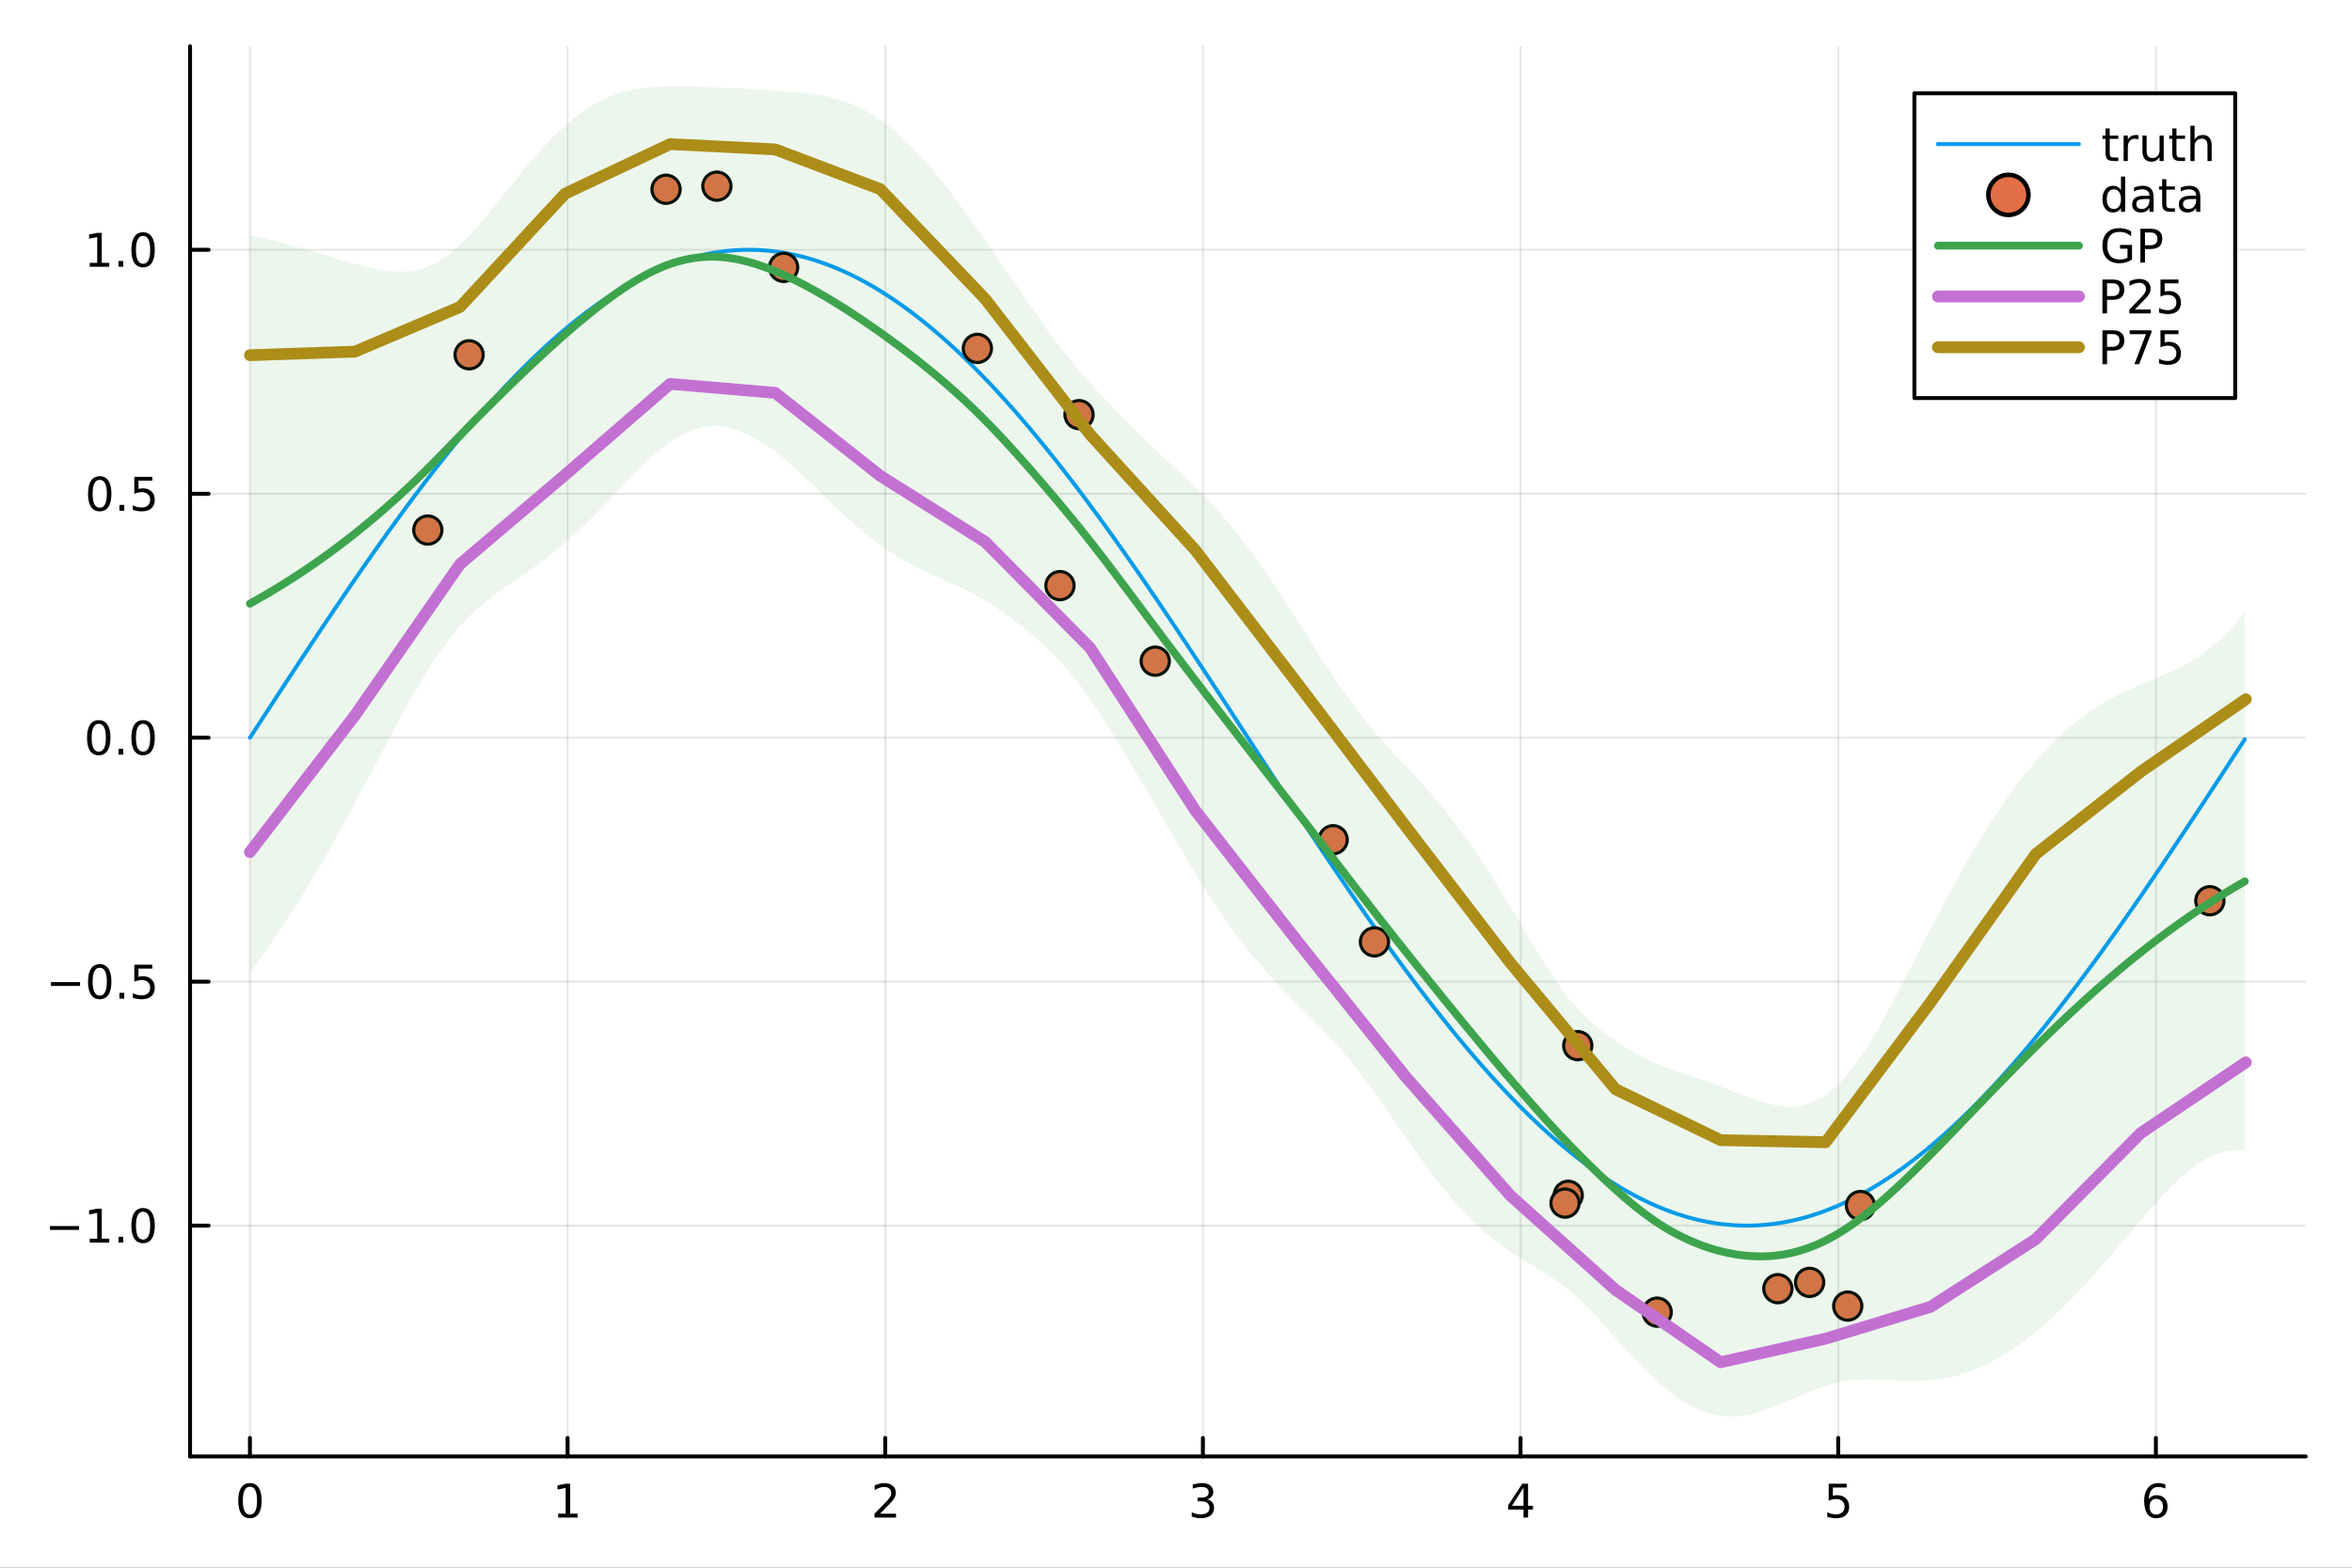 <?xml version="1.0" encoding="utf-8"?>
<svg xmlns="http://www.w3.org/2000/svg" xmlns:xlink="http://www.w3.org/1999/xlink" width="600" height="400" viewBox="0 0 2400 1600">
<rect x="0" y="0" width="2400" height="1600" fill="#333333" stroke="none"/>
<defs>
  <clipPath id="clip130">
    <rect x="0" y="0" width="2400" height="1600"/>
  </clipPath>
</defs>
<path clip-path="url(#clip130)" d="M0 1600 L2400 1600 L2400 0 L0 0  Z" fill="#ffffff" fill-rule="evenodd" fill-opacity="1"/>
<defs>
  <clipPath id="clip131">
    <rect x="480" y="0" width="1681" height="1600"/>
  </clipPath>
</defs>
<path clip-path="url(#clip130)" d="M193.936 1486.45 L2352.76 1486.45 L2352.76 47.244 L193.936 47.244  Z" fill="#ffffff" fill-rule="evenodd" fill-opacity="1"/>
<defs>
  <clipPath id="clip132">
    <rect x="193" y="47" width="2160" height="1440"/>
  </clipPath>
</defs>
<polyline clip-path="url(#clip132)" style="stroke:#000000; stroke-linecap:round; stroke-linejoin:round; stroke-width:2; stroke-opacity:0.1; fill:none" points="255.035,1486.45 255.035,47.244 "/>
<polyline clip-path="url(#clip132)" style="stroke:#000000; stroke-linecap:round; stroke-linejoin:round; stroke-width:2; stroke-opacity:0.1; fill:none" points="579.173,1486.45 579.173,47.244 "/>
<polyline clip-path="url(#clip132)" style="stroke:#000000; stroke-linecap:round; stroke-linejoin:round; stroke-width:2; stroke-opacity:0.1; fill:none" points="903.312,1486.45 903.312,47.244 "/>
<polyline clip-path="url(#clip132)" style="stroke:#000000; stroke-linecap:round; stroke-linejoin:round; stroke-width:2; stroke-opacity:0.1; fill:none" points="1227.45,1486.45 1227.45,47.244 "/>
<polyline clip-path="url(#clip132)" style="stroke:#000000; stroke-linecap:round; stroke-linejoin:round; stroke-width:2; stroke-opacity:0.1; fill:none" points="1551.59,1486.45 1551.59,47.244 "/>
<polyline clip-path="url(#clip132)" style="stroke:#000000; stroke-linecap:round; stroke-linejoin:round; stroke-width:2; stroke-opacity:0.1; fill:none" points="1875.73,1486.45 1875.73,47.244 "/>
<polyline clip-path="url(#clip132)" style="stroke:#000000; stroke-linecap:round; stroke-linejoin:round; stroke-width:2; stroke-opacity:0.1; fill:none" points="2199.87,1486.45 2199.87,47.244 "/>
<polyline clip-path="url(#clip132)" style="stroke:#000000; stroke-linecap:round; stroke-linejoin:round; stroke-width:2; stroke-opacity:0.1; fill:none" points="193.936,1250.87 2352.76,1250.87 "/>
<polyline clip-path="url(#clip132)" style="stroke:#000000; stroke-linecap:round; stroke-linejoin:round; stroke-width:2; stroke-opacity:0.1; fill:none" points="193.936,1001.89 2352.76,1001.89 "/>
<polyline clip-path="url(#clip132)" style="stroke:#000000; stroke-linecap:round; stroke-linejoin:round; stroke-width:2; stroke-opacity:0.1; fill:none" points="193.936,752.911 2352.76,752.911 "/>
<polyline clip-path="url(#clip132)" style="stroke:#000000; stroke-linecap:round; stroke-linejoin:round; stroke-width:2; stroke-opacity:0.1; fill:none" points="193.936,503.933 2352.76,503.933 "/>
<polyline clip-path="url(#clip132)" style="stroke:#000000; stroke-linecap:round; stroke-linejoin:round; stroke-width:2; stroke-opacity:0.1; fill:none" points="193.936,254.955 2352.76,254.955 "/>
<polyline clip-path="url(#clip130)" style="stroke:#000000; stroke-linecap:round; stroke-linejoin:round; stroke-width:4; stroke-opacity:1; fill:none" points="193.936,1486.45 2352.76,1486.45 "/>
<polyline clip-path="url(#clip130)" style="stroke:#000000; stroke-linecap:round; stroke-linejoin:round; stroke-width:4; stroke-opacity:1; fill:none" points="255.035,1486.45 255.035,1467.55 "/>
<polyline clip-path="url(#clip130)" style="stroke:#000000; stroke-linecap:round; stroke-linejoin:round; stroke-width:4; stroke-opacity:1; fill:none" points="579.173,1486.45 579.173,1467.55 "/>
<polyline clip-path="url(#clip130)" style="stroke:#000000; stroke-linecap:round; stroke-linejoin:round; stroke-width:4; stroke-opacity:1; fill:none" points="903.312,1486.45 903.312,1467.55 "/>
<polyline clip-path="url(#clip130)" style="stroke:#000000; stroke-linecap:round; stroke-linejoin:round; stroke-width:4; stroke-opacity:1; fill:none" points="1227.45,1486.45 1227.45,1467.55 "/>
<polyline clip-path="url(#clip130)" style="stroke:#000000; stroke-linecap:round; stroke-linejoin:round; stroke-width:4; stroke-opacity:1; fill:none" points="1551.59,1486.45 1551.59,1467.55 "/>
<polyline clip-path="url(#clip130)" style="stroke:#000000; stroke-linecap:round; stroke-linejoin:round; stroke-width:4; stroke-opacity:1; fill:none" points="1875.73,1486.45 1875.73,1467.55 "/>
<polyline clip-path="url(#clip130)" style="stroke:#000000; stroke-linecap:round; stroke-linejoin:round; stroke-width:4; stroke-opacity:1; fill:none" points="2199.87,1486.45 2199.87,1467.55 "/>
<path clip-path="url(#clip130)" d="M255.035 1517.37 Q251.424 1517.37 249.595 1520.93 Q247.789 1524.47 247.789 1531.6 Q247.789 1538.71 249.595 1542.27 Q251.424 1545.82 255.035 1545.82 Q258.669 1545.82 260.474 1542.27 Q262.303 1538.71 262.303 1531.6 Q262.303 1524.47 260.474 1520.93 Q258.669 1517.37 255.035 1517.37 M255.035 1513.66 Q260.845 1513.66 263.9 1518.27 Q266.979 1522.85 266.979 1531.6 Q266.979 1540.33 263.9 1544.94 Q260.845 1549.52 255.035 1549.52 Q249.225 1549.52 246.146 1544.94 Q243.09 1540.33 243.09 1531.6 Q243.09 1522.85 246.146 1518.27 Q249.225 1513.66 255.035 1513.66 Z" fill="#000000" fill-rule="nonzero" fill-opacity="1" /><path clip-path="url(#clip130)" d="M569.555 1544.91 L577.194 1544.91 L577.194 1518.55 L568.884 1520.21 L568.884 1515.95 L577.148 1514.29 L581.824 1514.29 L581.824 1544.91 L589.463 1544.91 L589.463 1548.85 L569.555 1548.85 L569.555 1544.91 Z" fill="#000000" fill-rule="nonzero" fill-opacity="1" /><path clip-path="url(#clip130)" d="M897.965 1544.91 L914.284 1544.91 L914.284 1548.85 L892.34 1548.85 L892.34 1544.91 Q895.002 1542.16 899.585 1537.53 Q904.191 1532.88 905.372 1531.53 Q907.617 1529.01 908.497 1527.27 Q909.4 1525.51 909.4 1523.82 Q909.4 1521.07 907.455 1519.33 Q905.534 1517.6 902.432 1517.6 Q900.233 1517.6 897.779 1518.36 Q895.349 1519.13 892.571 1520.68 L892.571 1515.95 Q895.395 1514.82 897.849 1514.24 Q900.303 1513.66 902.34 1513.66 Q907.71 1513.66 910.904 1516.35 Q914.099 1519.03 914.099 1523.52 Q914.099 1525.65 913.289 1527.57 Q912.502 1529.47 910.395 1532.07 Q909.816 1532.74 906.715 1535.95 Q903.613 1539.15 897.965 1544.91 Z" fill="#000000" fill-rule="nonzero" fill-opacity="1" /><path clip-path="url(#clip130)" d="M1231.7 1530.21 Q1235.05 1530.93 1236.93 1533.2 Q1238.83 1535.47 1238.83 1538.8 Q1238.83 1543.92 1235.31 1546.72 Q1231.79 1549.52 1225.31 1549.52 Q1223.13 1549.52 1220.82 1549.08 Q1218.53 1548.66 1216.07 1547.81 L1216.07 1543.29 Q1218.02 1544.43 1220.33 1545.01 Q1222.65 1545.58 1225.17 1545.58 Q1229.57 1545.58 1231.86 1543.85 Q1234.17 1542.11 1234.17 1538.8 Q1234.17 1535.75 1232.02 1534.03 Q1229.89 1532.3 1226.07 1532.3 L1222.05 1532.3 L1222.05 1528.45 L1226.26 1528.45 Q1229.71 1528.45 1231.54 1527.09 Q1233.36 1525.7 1233.36 1523.11 Q1233.36 1520.45 1231.47 1519.03 Q1229.59 1517.6 1226.07 1517.6 Q1224.15 1517.6 1221.95 1518.01 Q1219.75 1518.43 1217.11 1519.31 L1217.11 1515.14 Q1219.78 1514.4 1222.09 1514.03 Q1224.43 1513.66 1226.49 1513.66 Q1231.81 1513.66 1234.92 1516.09 Q1238.02 1518.5 1238.02 1522.62 Q1238.02 1525.49 1236.37 1527.48 Q1234.73 1529.45 1231.7 1530.21 Z" fill="#000000" fill-rule="nonzero" fill-opacity="1" /><path clip-path="url(#clip130)" d="M1554.6 1518.36 L1542.79 1536.81 L1554.6 1536.81 L1554.6 1518.36 M1553.37 1514.29 L1559.25 1514.29 L1559.25 1536.81 L1564.18 1536.81 L1564.18 1540.7 L1559.25 1540.7 L1559.25 1548.85 L1554.6 1548.85 L1554.6 1540.7 L1539 1540.7 L1539 1536.19 L1553.37 1514.29 Z" fill="#000000" fill-rule="nonzero" fill-opacity="1" /><path clip-path="url(#clip130)" d="M1866.01 1514.29 L1884.36 1514.29 L1884.36 1518.22 L1870.29 1518.22 L1870.29 1526.7 Q1871.31 1526.35 1872.32 1526.19 Q1873.34 1526 1874.36 1526 Q1880.15 1526 1883.53 1529.17 Q1886.91 1532.34 1886.91 1537.76 Q1886.91 1543.34 1883.44 1546.44 Q1879.96 1549.52 1873.64 1549.52 Q1871.47 1549.52 1869.2 1549.15 Q1866.95 1548.78 1864.55 1548.04 L1864.55 1543.34 Q1866.63 1544.47 1868.85 1545.03 Q1871.07 1545.58 1873.55 1545.58 Q1877.56 1545.58 1879.89 1543.48 Q1882.23 1541.37 1882.23 1537.76 Q1882.23 1534.15 1879.89 1532.04 Q1877.56 1529.94 1873.55 1529.94 Q1871.68 1529.94 1869.8 1530.35 Q1867.95 1530.77 1866.01 1531.65 L1866.01 1514.29 Z" fill="#000000" fill-rule="nonzero" fill-opacity="1" /><path clip-path="url(#clip130)" d="M2200.27 1529.7 Q2197.12 1529.7 2195.27 1531.86 Q2193.44 1534.01 2193.44 1537.76 Q2193.44 1541.49 2195.27 1543.66 Q2197.12 1545.82 2200.27 1545.82 Q2203.42 1545.82 2205.25 1543.66 Q2207.1 1541.49 2207.1 1537.76 Q2207.1 1534.01 2205.25 1531.86 Q2203.42 1529.7 2200.27 1529.7 M2209.55 1515.05 L2209.55 1519.31 Q2207.79 1518.48 2205.99 1518.04 Q2204.21 1517.6 2202.45 1517.6 Q2197.82 1517.6 2195.36 1520.72 Q2192.93 1523.85 2192.59 1530.17 Q2193.95 1528.15 2196.01 1527.09 Q2198.07 1526 2200.55 1526 Q2205.76 1526 2208.77 1529.17 Q2211.8 1532.32 2211.8 1537.76 Q2211.8 1543.08 2208.65 1546.3 Q2205.5 1549.52 2200.27 1549.52 Q2194.28 1549.52 2191.1 1544.94 Q2187.93 1540.33 2187.93 1531.6 Q2187.93 1523.41 2191.82 1518.55 Q2195.71 1513.66 2202.26 1513.66 Q2204.02 1513.66 2205.8 1514.01 Q2207.61 1514.36 2209.55 1515.05 Z" fill="#000000" fill-rule="nonzero" fill-opacity="1" /><polyline clip-path="url(#clip130)" style="stroke:#000000; stroke-linecap:round; stroke-linejoin:round; stroke-width:4; stroke-opacity:1; fill:none" points="193.936,1486.45 193.936,47.244 "/>
<polyline clip-path="url(#clip130)" style="stroke:#000000; stroke-linecap:round; stroke-linejoin:round; stroke-width:4; stroke-opacity:1; fill:none" points="193.936,1250.87 212.834,1250.87 "/>
<polyline clip-path="url(#clip130)" style="stroke:#000000; stroke-linecap:round; stroke-linejoin:round; stroke-width:4; stroke-opacity:1; fill:none" points="193.936,1001.89 212.834,1001.89 "/>
<polyline clip-path="url(#clip130)" style="stroke:#000000; stroke-linecap:round; stroke-linejoin:round; stroke-width:4; stroke-opacity:1; fill:none" points="193.936,752.911 212.834,752.911 "/>
<polyline clip-path="url(#clip130)" style="stroke:#000000; stroke-linecap:round; stroke-linejoin:round; stroke-width:4; stroke-opacity:1; fill:none" points="193.936,503.933 212.834,503.933 "/>
<polyline clip-path="url(#clip130)" style="stroke:#000000; stroke-linecap:round; stroke-linejoin:round; stroke-width:4; stroke-opacity:1; fill:none" points="193.936,254.955 212.834,254.955 "/>
<path clip-path="url(#clip130)" d="M50.992 1251.32 L80.668 1251.32 L80.668 1255.25 L50.992 1255.25 L50.992 1251.32 Z" fill="#000000" fill-rule="nonzero" fill-opacity="1" /><path clip-path="url(#clip130)" d="M91.571 1264.21 L99.21 1264.21 L99.21 1237.85 L90.899 1239.51 L90.899 1235.25 L99.163 1233.59 L103.839 1233.59 L103.839 1264.21 L111.478 1264.21 L111.478 1268.15 L91.571 1268.15 L91.571 1264.21 Z" fill="#000000" fill-rule="nonzero" fill-opacity="1" /><path clip-path="url(#clip130)" d="M120.922 1262.27 L125.807 1262.27 L125.807 1268.15 L120.922 1268.15 L120.922 1262.27 Z" fill="#000000" fill-rule="nonzero" fill-opacity="1" /><path clip-path="url(#clip130)" d="M145.992 1236.67 Q142.381 1236.67 140.552 1240.23 Q138.746 1243.77 138.746 1250.9 Q138.746 1258.01 140.552 1261.57 Q142.381 1265.11 145.992 1265.11 Q149.626 1265.11 151.431 1261.57 Q153.26 1258.01 153.26 1250.9 Q153.26 1243.77 151.431 1240.23 Q149.626 1236.67 145.992 1236.67 M145.992 1232.96 Q151.802 1232.96 154.857 1237.57 Q157.936 1242.15 157.936 1250.9 Q157.936 1259.63 154.857 1264.23 Q151.802 1268.82 145.992 1268.82 Q140.181 1268.82 137.103 1264.23 Q134.047 1259.63 134.047 1250.9 Q134.047 1242.15 137.103 1237.57 Q140.181 1232.96 145.992 1232.96 Z" fill="#000000" fill-rule="nonzero" fill-opacity="1" /><path clip-path="url(#clip130)" d="M51.987 1002.34 L81.663 1002.34 L81.663 1006.28 L51.987 1006.28 L51.987 1002.34 Z" fill="#000000" fill-rule="nonzero" fill-opacity="1" /><path clip-path="url(#clip130)" d="M101.756 987.688 Q98.145 987.688 96.316 991.252 Q94.51 994.794 94.51 1001.92 Q94.51 1009.03 96.316 1012.59 Q98.145 1016.14 101.756 1016.14 Q105.39 1016.14 107.196 1012.59 Q109.024 1009.03 109.024 1001.92 Q109.024 994.794 107.196 991.252 Q105.39 987.688 101.756 987.688 M101.756 983.984 Q107.566 983.984 110.621 988.59 Q113.7 993.174 113.7 1001.92 Q113.7 1010.65 110.621 1015.26 Q107.566 1019.84 101.756 1019.84 Q95.946 1019.84 92.867 1015.26 Q89.811 1010.65 89.811 1001.92 Q89.811 993.174 92.867 988.59 Q95.946 983.984 101.756 983.984 Z" fill="#000000" fill-rule="nonzero" fill-opacity="1" /><path clip-path="url(#clip130)" d="M121.918 1013.29 L126.802 1013.29 L126.802 1019.17 L121.918 1019.17 L121.918 1013.29 Z" fill="#000000" fill-rule="nonzero" fill-opacity="1" /><path clip-path="url(#clip130)" d="M137.033 984.609 L155.39 984.609 L155.39 988.544 L141.316 988.544 L141.316 997.016 Q142.334 996.669 143.353 996.507 Q144.371 996.322 145.39 996.322 Q151.177 996.322 154.556 999.493 Q157.936 1002.66 157.936 1008.08 Q157.936 1013.66 154.464 1016.76 Q150.992 1019.84 144.672 1019.84 Q142.496 1019.84 140.228 1019.47 Q137.982 1019.1 135.575 1018.36 L135.575 1013.66 Q137.658 1014.79 139.881 1015.35 Q142.103 1015.91 144.58 1015.91 Q148.584 1015.91 150.922 1013.8 Q153.26 1011.69 153.26 1008.08 Q153.26 1004.47 150.922 1002.36 Q148.584 1000.26 144.58 1000.26 Q142.705 1000.26 140.83 1000.67 Q138.978 1001.09 137.033 1001.97 L137.033 984.609 Z" fill="#000000" fill-rule="nonzero" fill-opacity="1" /><path clip-path="url(#clip130)" d="M100.76 738.71 Q97.149 738.71 95.321 742.274 Q93.515 745.816 93.515 752.946 Q93.515 760.052 95.321 763.617 Q97.149 767.159 100.76 767.159 Q104.395 767.159 106.2 763.617 Q108.029 760.052 108.029 752.946 Q108.029 745.816 106.2 742.274 Q104.395 738.71 100.76 738.71 M100.76 735.006 Q106.571 735.006 109.626 739.612 Q112.705 744.196 112.705 752.946 Q112.705 761.673 109.626 766.279 Q106.571 770.862 100.76 770.862 Q94.95 770.862 91.871 766.279 Q88.816 761.673 88.816 752.946 Q88.816 744.196 91.871 739.612 Q94.95 735.006 100.76 735.006 Z" fill="#000000" fill-rule="nonzero" fill-opacity="1" /><path clip-path="url(#clip130)" d="M120.922 764.311 L125.807 764.311 L125.807 770.191 L120.922 770.191 L120.922 764.311 Z" fill="#000000" fill-rule="nonzero" fill-opacity="1" /><path clip-path="url(#clip130)" d="M145.992 738.71 Q142.381 738.71 140.552 742.274 Q138.746 745.816 138.746 752.946 Q138.746 760.052 140.552 763.617 Q142.381 767.159 145.992 767.159 Q149.626 767.159 151.431 763.617 Q153.26 760.052 153.26 752.946 Q153.26 745.816 151.431 742.274 Q149.626 738.71 145.992 738.71 M145.992 735.006 Q151.802 735.006 154.857 739.612 Q157.936 744.196 157.936 752.946 Q157.936 761.673 154.857 766.279 Q151.802 770.862 145.992 770.862 Q140.181 770.862 137.103 766.279 Q134.047 761.673 134.047 752.946 Q134.047 744.196 137.103 739.612 Q140.181 735.006 145.992 735.006 Z" fill="#000000" fill-rule="nonzero" fill-opacity="1" /><path clip-path="url(#clip130)" d="M101.756 489.732 Q98.145 489.732 96.316 493.297 Q94.51 496.838 94.51 503.968 Q94.51 511.074 96.316 514.639 Q98.145 518.181 101.756 518.181 Q105.39 518.181 107.196 514.639 Q109.024 511.074 109.024 503.968 Q109.024 496.838 107.196 493.297 Q105.39 489.732 101.756 489.732 M101.756 486.028 Q107.566 486.028 110.621 490.635 Q113.7 495.218 113.7 503.968 Q113.7 512.695 110.621 517.301 Q107.566 521.884 101.756 521.884 Q95.946 521.884 92.867 517.301 Q89.811 512.695 89.811 503.968 Q89.811 495.218 92.867 490.635 Q95.946 486.028 101.756 486.028 Z" fill="#000000" fill-rule="nonzero" fill-opacity="1" /><path clip-path="url(#clip130)" d="M121.918 515.333 L126.802 515.333 L126.802 521.213 L121.918 521.213 L121.918 515.333 Z" fill="#000000" fill-rule="nonzero" fill-opacity="1" /><path clip-path="url(#clip130)" d="M137.033 486.653 L155.39 486.653 L155.39 490.588 L141.316 490.588 L141.316 499.06 Q142.334 498.713 143.353 498.551 Q144.371 498.366 145.39 498.366 Q151.177 498.366 154.556 501.537 Q157.936 504.709 157.936 510.125 Q157.936 515.704 154.464 518.806 Q150.992 521.884 144.672 521.884 Q142.496 521.884 140.228 521.514 Q137.982 521.144 135.575 520.403 L135.575 515.704 Q137.658 516.838 139.881 517.394 Q142.103 517.949 144.58 517.949 Q148.584 517.949 150.922 515.843 Q153.26 513.736 153.26 510.125 Q153.26 506.514 150.922 504.408 Q148.584 502.301 144.58 502.301 Q142.705 502.301 140.83 502.718 Q138.978 503.134 137.033 504.014 L137.033 486.653 Z" fill="#000000" fill-rule="nonzero" fill-opacity="1" /><path clip-path="url(#clip130)" d="M91.571 268.3 L99.21 268.3 L99.21 241.934 L90.899 243.601 L90.899 239.342 L99.163 237.675 L103.839 237.675 L103.839 268.3 L111.478 268.3 L111.478 272.235 L91.571 272.235 L91.571 268.3 Z" fill="#000000" fill-rule="nonzero" fill-opacity="1" /><path clip-path="url(#clip130)" d="M120.922 266.356 L125.807 266.356 L125.807 272.235 L120.922 272.235 L120.922 266.356 Z" fill="#000000" fill-rule="nonzero" fill-opacity="1" /><path clip-path="url(#clip130)" d="M145.992 240.754 Q142.381 240.754 140.552 244.319 Q138.746 247.86 138.746 254.99 Q138.746 262.096 140.552 265.661 Q142.381 269.203 145.992 269.203 Q149.626 269.203 151.431 265.661 Q153.26 262.096 153.26 254.99 Q153.26 247.86 151.431 244.319 Q149.626 240.754 145.992 240.754 M145.992 237.05 Q151.802 237.05 154.857 241.657 Q157.936 246.24 157.936 254.99 Q157.936 263.717 154.857 268.323 Q151.802 272.906 145.992 272.906 Q140.181 272.906 137.103 268.323 Q134.047 263.717 134.047 254.99 Q134.047 246.24 137.103 241.657 Q140.181 237.05 145.992 237.05 Z" fill="#000000" fill-rule="nonzero" fill-opacity="1" /><polyline clip-path="url(#clip132)" style="stroke:#009af9; stroke-linecap:round; stroke-linejoin:round; stroke-width:4; stroke-opacity:1; fill:none" points="255.035,752.911 258.276,747.932 261.517,742.953 264.759,737.975 268,732.998 271.242,728.024 274.483,723.052 277.724,718.083 280.966,713.117 284.207,708.155 287.449,703.198 290.69,698.246 293.931,693.3 297.173,688.359 300.414,683.425 303.655,678.497 306.897,673.578 310.138,668.666 313.38,663.762 316.621,658.868 319.862,653.982 323.104,649.107 326.345,644.242 329.587,639.388 332.828,634.546 336.069,629.715 339.311,624.896 342.552,620.091 345.793,615.298 349.035,610.519 352.276,605.755 355.518,601.005 358.759,596.271 362,591.552 365.242,586.849 368.483,582.163 371.725,577.494 374.966,572.842 378.207,568.209 381.449,563.594 384.69,558.998 387.931,554.421 391.173,549.864 394.414,545.328 397.656,540.812 400.897,536.317 404.138,531.844 407.38,527.394 410.621,522.965 413.863,518.56 417.104,514.178 420.345,509.82 423.587,505.487 426.828,501.178 430.069,496.894 433.311,492.636 436.552,488.404 439.794,484.198 443.035,480.019 446.276,475.868 449.518,471.744 452.759,467.648 456.001,463.581 459.242,459.543 462.483,455.534 465.725,451.555 468.966,447.606 472.208,443.687 475.449,439.8 478.69,435.944 481.932,432.119 485.173,428.327 488.414,424.567 491.656,420.839 494.897,417.145 498.139,413.485 501.38,409.859 504.621,406.266 507.863,402.709 511.104,399.186 514.346,395.699 517.587,392.248 520.828,388.833 524.07,385.454 527.311,382.112 530.552,378.807 533.794,375.539 537.035,372.309 540.277,369.117 543.518,365.964 546.759,362.849 550.001,359.773 553.242,356.736 556.484,353.74 559.725,350.783 562.966,347.866 566.208,344.99 569.449,342.154 572.69,339.36 575.932,336.607 579.173,333.896 582.415,331.226 585.656,328.599 588.897,326.014 592.139,323.472 595.38,320.973 598.622,318.516 601.863,316.104 605.104,313.735 608.346,311.41 611.587,309.129 614.828,306.893 618.07,304.701 621.311,302.554 624.553,300.452 627.794,298.395 631.035,296.384 634.277,294.418 637.518,292.498 640.76,290.624 644.001,288.797 647.242,287.016 650.484,285.281 653.725,283.593 656.966,281.952 660.208,280.359 663.449,278.812 666.691,277.313 669.932,275.861 673.173,274.458 676.415,273.102 679.656,271.794 682.898,270.534 686.139,269.322 689.38,268.159 692.622,267.044 695.863,265.978 699.104,264.96 702.346,263.991 705.587,263.071 708.829,262.201 712.07,261.379 715.311,260.606 718.553,259.883 721.794,259.208 725.036,258.584 728.277,258.008 731.518,257.483 734.76,257.006 738.001,256.58 741.242,256.203 744.484,255.875 747.725,255.597 750.967,255.369 754.208,255.191 757.449,255.063 760.691,254.984 763.932,254.955 767.174,254.976 770.415,255.047 773.656,255.167 776.898,255.338 780.139,255.558 783.381,255.828 786.622,256.147 789.863,256.516 793.105,256.935 796.346,257.403 799.587,257.921 802.829,258.489 806.07,259.106 809.312,259.772 812.553,260.488 815.794,261.252 819.036,262.066 822.277,262.929 825.519,263.841 828.76,264.802 832.001,265.812 835.243,266.871 838.484,267.978 841.725,269.133 844.967,270.337 848.208,271.59 851.45,272.89 854.691,274.238 857.932,275.635 861.174,277.079 864.415,278.57 867.657,280.109 870.898,281.695 874.139,283.329 877.381,285.009 880.622,286.736 883.863,288.51 887.105,290.33 890.346,292.196 893.588,294.109 896.829,296.067 900.07,298.071 903.312,300.121 906.553,302.216 909.795,304.356 913.036,306.54 916.277,308.77 919.519,311.044 922.76,313.362 926.001,315.724 929.243,318.129 932.484,320.578 935.726,323.071 938.967,325.606 942.208,328.184 945.45,330.805 948.691,333.468 951.933,336.172 955.174,338.919 958.415,341.707 961.657,344.535 964.898,347.405 968.139,350.315 971.381,353.266 974.622,356.257 977.864,359.287 981.105,362.356 984.346,365.465 987.588,368.612 990.829,371.798 994.071,375.022 997.312,378.284 1000.55,381.583 1003.79,384.919 1007.04,388.292 1010.28,391.702 1013.52,395.147 1016.76,398.629 1020,402.146 1023.24,405.697 1026.48,409.284 1029.73,412.905 1032.97,416.56 1036.21,420.249 1039.45,423.971 1042.69,427.726 1045.93,431.513 1049.17,435.332 1052.42,439.184 1055.66,443.066 1058.9,446.98 1062.14,450.924 1065.38,454.898 1068.62,458.902 1071.86,462.936 1075.11,466.999 1078.35,471.09 1081.59,475.209 1084.83,479.356 1088.07,483.531 1091.31,487.732 1094.55,491.96 1097.79,496.214 1101.04,500.494 1104.28,504.799 1107.52,509.128 1110.76,513.483 1114,517.861 1117.24,522.262 1120.48,526.687 1123.73,531.134 1126.97,535.604 1130.21,540.095 1133.45,544.607 1136.69,549.14 1139.93,553.694 1143.17,558.268 1146.42,562.861 1149.66,567.473 1152.9,572.103 1156.14,576.752 1159.38,581.418 1162.62,586.102 1165.86,590.802 1169.11,595.518 1172.35,600.25 1175.59,604.998 1178.83,609.76 1182.07,614.536 1185.31,619.326 1188.55,624.13 1191.8,628.946 1195.04,633.775 1198.28,638.616 1201.52,643.468 1204.76,648.332 1208,653.205 1211.24,658.089 1214.48,662.982 1217.73,667.884 1220.97,672.795 1224.21,677.713 1227.45,682.639 1230.69,687.573 1233.93,692.512 1237.17,697.458 1240.42,702.409 1243.66,707.366 1246.9,712.327 1250.14,717.291 1253.38,722.26 1256.62,727.232 1259.86,732.206 1263.11,737.182 1266.35,742.16 1269.59,747.138 1272.83,752.118 1276.07,757.097 1279.31,762.077 1282.55,767.055 1285.8,772.031 1289.04,777.006 1292.28,781.979 1295.52,786.948 1298.76,791.914 1302,796.877 1305.24,801.834 1308.48,806.787 1311.73,811.735 1314.97,816.677 1318.21,821.612 1321.45,826.54 1324.69,831.461 1327.93,836.375 1331.17,841.279 1334.42,846.175 1337.66,851.062 1340.9,855.939 1344.14,860.806 1347.38,865.661 1350.62,870.506 1353.86,875.339 1357.11,880.159 1360.35,884.967 1363.59,889.762 1366.83,894.542 1370.07,899.309 1373.31,904.061 1376.55,908.798 1379.8,913.52 1383.04,918.225 1386.28,922.914 1389.52,927.586 1392.76,932.24 1396,936.876 1399.24,941.494 1402.49,946.093 1405.73,950.673 1408.97,955.233 1412.21,959.773 1415.45,964.292 1418.69,968.79 1421.93,973.267 1425.17,977.721 1428.42,982.153 1431.66,986.562 1434.9,990.947 1438.14,995.309 1441.38,999.647 1444.62,1003.96 1447.86,1008.25 1451.11,1012.51 1454.35,1016.75 1457.59,1020.96 1460.83,1025.14 1464.07,1029.29 1467.31,1033.42 1470.55,1037.52 1473.8,1041.6 1477.04,1045.64 1480.28,1049.65 1483.52,1053.64 1486.76,1057.59 1490,1061.51 1493.24,1065.41 1496.49,1069.27 1499.73,1073.1 1502.97,1076.89 1506.21,1080.66 1509.45,1084.39 1512.69,1088.09 1515.93,1091.76 1519.18,1095.39 1522.42,1098.99 1525.66,1102.55 1528.9,1106.08 1532.14,1109.57 1535.38,1113.03 1538.62,1116.45 1541.86,1119.83 1545.11,1123.18 1548.35,1126.49 1551.59,1129.77 1554.83,1133 1558.07,1136.2 1561.31,1139.36 1564.55,1142.48 1567.8,1145.56 1571.04,1148.6 1574.28,1151.61 1577.52,1154.57 1580.76,1157.49 1584,1160.38 1587.24,1163.22 1590.49,1166.02 1593.73,1168.78 1596.97,1171.5 1600.21,1174.17 1603.45,1176.81 1606.69,1179.4 1609.93,1181.95 1613.18,1184.45 1616.42,1186.92 1619.66,1189.34 1622.9,1191.71 1626.14,1194.04 1629.38,1196.33 1632.62,1198.58 1635.86,1200.78 1639.11,1202.93 1642.35,1205.04 1645.59,1207.1 1648.83,1209.12 1652.07,1211.09 1655.31,1213.02 1658.55,1214.9 1661.8,1216.74 1665.04,1218.53 1668.28,1220.27 1671.52,1221.96 1674.76,1223.61 1678,1225.21 1681.24,1226.77 1684.49,1228.27 1687.73,1229.73 1690.97,1231.14 1694.21,1232.51 1697.45,1233.82 1700.69,1235.09 1703.93,1236.31 1707.18,1237.48 1710.42,1238.6 1713.66,1239.68 1716.9,1240.7 1720.14,1241.68 1723.38,1242.61 1726.62,1243.49 1729.87,1244.32 1733.11,1245.1 1736.35,1245.83 1739.59,1246.51 1742.83,1247.14 1746.07,1247.73 1749.31,1248.26 1752.55,1248.74 1755.8,1249.18 1759.04,1249.56 1762.28,1249.9 1765.52,1250.18 1768.76,1250.42 1772,1250.61 1775.24,1250.74 1778.49,1250.83 1781.73,1250.87 1784.97,1250.85 1788.21,1250.79 1791.45,1250.68 1794.69,1250.51 1797.93,1250.3 1801.18,1250.04 1804.42,1249.73 1807.66,1249.37 1810.9,1248.96 1814.14,1248.5 1817.38,1247.99 1820.62,1247.43 1823.87,1246.82 1827.11,1246.16 1830.35,1245.45 1833.59,1244.69 1836.83,1243.89 1840.07,1243.03 1843.31,1242.13 1846.55,1241.18 1849.8,1240.17 1853.04,1239.12 1856.28,1238.02 1859.52,1236.88 1862.76,1235.68 1866,1234.44 1869.24,1233.14 1872.49,1231.8 1875.73,1230.41 1878.97,1228.98 1882.21,1227.49 1885.45,1225.96 1888.69,1224.38 1891.93,1222.76 1895.18,1221.08 1898.42,1219.36 1901.66,1217.6 1904.9,1215.78 1908.14,1213.93 1911.38,1212.02 1914.62,1210.07 1917.87,1208.07 1921.11,1206.03 1924.35,1203.94 1927.59,1201.81 1930.83,1199.63 1934.07,1197.41 1937.31,1195.14 1940.56,1192.83 1943.8,1190.48 1947.04,1188.08 1950.28,1185.64 1953.52,1183.15 1956.76,1180.62 1960,1178.05 1963.24,1175.44 1966.49,1172.78 1969.73,1170.08 1972.97,1167.34 1976.21,1164.56 1979.45,1161.74 1982.69,1158.88 1985.93,1155.97 1989.18,1153.03 1992.42,1150.04 1995.66,1147.02 1998.9,1143.96 2002.14,1140.85 2005.38,1137.71 2008.62,1134.53 2011.87,1131.32 2015.11,1128.06 2018.35,1124.77 2021.59,1121.44 2024.83,1118.07 2028.07,1114.67 2031.31,1111.23 2034.56,1107.75 2037.8,1104.24 2041.04,1100.69 2044.28,1097.11 2047.52,1093.5 2050.76,1089.85 2054,1086.16 2057.24,1082.45 2060.49,1078.7 2063.73,1074.91 2066.97,1071.1 2070.21,1067.25 2073.45,1063.38 2076.69,1059.47 2079.93,1055.53 2083.18,1051.56 2086.42,1047.56 2089.66,1043.53 2092.9,1039.47 2096.14,1035.39 2099.38,1031.27 2102.62,1027.13 2105.87,1022.96 2109.11,1018.76 2112.35,1014.54 2115.59,1010.29 2118.83,1006.01 2122.07,1001.71 2125.31,997.385 2128.56,993.035 2131.8,988.66 2135.04,984.262 2138.28,979.841 2141.52,975.398 2144.76,970.932 2148,966.444 2151.25,961.935 2154.49,957.405 2157.73,952.855 2160.97,948.284 2164.21,943.694 2167.45,939.085 2170.69,934.457 2173.93,929.812 2177.18,925.148 2180.42,920.467 2183.66,915.77 2186.9,911.056 2190.14,906.327 2193.38,901.582 2196.62,896.822 2199.87,892.048 2203.11,887.259 2206.35,882.458 2209.59,877.643 2212.83,872.816 2216.07,867.978 2219.31,863.127 2222.56,858.266 2225.8,853.394 2229.04,848.512 2232.28,843.62 2235.52,838.719 2238.76,833.81 2242,828.893 2245.25,823.968 2248.49,819.036 2251.73,814.097 2254.97,809.152 2258.21,804.202 2261.45,799.246 2264.69,794.286 2267.94,789.322 2271.18,784.354 2274.42,779.382 2277.66,774.409 2280.9,769.433 2284.14,764.455 2287.38,759.477 2290.62,754.497 "/>
<circle clip-path="url(#clip132)" cx="1690.97" cy="1339.2" r="14.4" fill="#e26f46" fill-rule="evenodd" fill-opacity="1" stroke="#000000" stroke-opacity="1" stroke-width="3.2"/>
<circle clip-path="url(#clip132)" cx="2254.97" cy="919.304" r="14.4" fill="#e26f46" fill-rule="evenodd" fill-opacity="1" stroke="#000000" stroke-opacity="1" stroke-width="3.2"/>
<circle clip-path="url(#clip132)" cx="436.552" cy="540.972" r="14.4" fill="#e26f46" fill-rule="evenodd" fill-opacity="1" stroke="#000000" stroke-opacity="1" stroke-width="3.2"/>
<circle clip-path="url(#clip132)" cx="1846.55" cy="1308.79" r="14.4" fill="#e26f46" fill-rule="evenodd" fill-opacity="1" stroke="#000000" stroke-opacity="1" stroke-width="3.2"/>
<circle clip-path="url(#clip132)" cx="1609.93" cy="1067.2" r="14.4" fill="#e26f46" fill-rule="evenodd" fill-opacity="1" stroke="#000000" stroke-opacity="1" stroke-width="3.2"/>
<circle clip-path="url(#clip132)" cx="731.518" cy="190.01" r="14.4" fill="#e26f46" fill-rule="evenodd" fill-opacity="1" stroke="#000000" stroke-opacity="1" stroke-width="3.2"/>
<circle clip-path="url(#clip132)" cx="1101.04" cy="423.204" r="14.4" fill="#e26f46" fill-rule="evenodd" fill-opacity="1" stroke="#000000" stroke-opacity="1" stroke-width="3.2"/>
<circle clip-path="url(#clip132)" cx="1178.83" cy="674.811" r="14.4" fill="#e26f46" fill-rule="evenodd" fill-opacity="1" stroke="#000000" stroke-opacity="1" stroke-width="3.2"/>
<circle clip-path="url(#clip132)" cx="1814.14" cy="1315.24" r="14.4" fill="#e26f46" fill-rule="evenodd" fill-opacity="1" stroke="#000000" stroke-opacity="1" stroke-width="3.2"/>
<circle clip-path="url(#clip132)" cx="679.656" cy="193.173" r="14.4" fill="#e26f46" fill-rule="evenodd" fill-opacity="1" stroke="#000000" stroke-opacity="1" stroke-width="3.2"/>
<circle clip-path="url(#clip132)" cx="997.312" cy="355.591" r="14.4" fill="#e26f46" fill-rule="evenodd" fill-opacity="1" stroke="#000000" stroke-opacity="1" stroke-width="3.2"/>
<circle clip-path="url(#clip132)" cx="799.587" cy="272.88" r="14.4" fill="#e26f46" fill-rule="evenodd" fill-opacity="1" stroke="#000000" stroke-opacity="1" stroke-width="3.2"/>
<circle clip-path="url(#clip132)" cx="1885.45" cy="1333" r="14.4" fill="#e26f46" fill-rule="evenodd" fill-opacity="1" stroke="#000000" stroke-opacity="1" stroke-width="3.2"/>
<circle clip-path="url(#clip132)" cx="1600.21" cy="1219.94" r="14.4" fill="#e26f46" fill-rule="evenodd" fill-opacity="1" stroke="#000000" stroke-opacity="1" stroke-width="3.2"/>
<circle clip-path="url(#clip132)" cx="478.69" cy="362.104" r="14.4" fill="#e26f46" fill-rule="evenodd" fill-opacity="1" stroke="#000000" stroke-opacity="1" stroke-width="3.2"/>
<circle clip-path="url(#clip132)" cx="1596.97" cy="1227.9" r="14.4" fill="#e26f46" fill-rule="evenodd" fill-opacity="1" stroke="#000000" stroke-opacity="1" stroke-width="3.2"/>
<circle clip-path="url(#clip132)" cx="1360.35" cy="857.053" r="14.4" fill="#e26f46" fill-rule="evenodd" fill-opacity="1" stroke="#000000" stroke-opacity="1" stroke-width="3.2"/>
<circle clip-path="url(#clip132)" cx="1402.49" cy="961.293" r="14.4" fill="#e26f46" fill-rule="evenodd" fill-opacity="1" stroke="#000000" stroke-opacity="1" stroke-width="3.2"/>
<circle clip-path="url(#clip132)" cx="1081.59" cy="597.703" r="14.4" fill="#e26f46" fill-rule="evenodd" fill-opacity="1" stroke="#000000" stroke-opacity="1" stroke-width="3.2"/>
<circle clip-path="url(#clip132)" cx="1898.42" cy="1230.39" r="14.4" fill="#e26f46" fill-rule="evenodd" fill-opacity="1" stroke="#000000" stroke-opacity="1" stroke-width="3.2"/>
<path clip-path="url(#clip132)" d="M255.035 991.995 L258.276 987.718 L261.517 983.381 L264.759 978.984 L268 974.528 L271.242 970.01 L274.483 965.432 L277.724 960.793 L280.966 956.094 L284.207 951.334 L287.449 946.513 L290.69 941.631 L293.931 936.688 L297.173 931.685 L300.414 926.622 L303.655 921.5 L306.897 916.317 L310.138 911.076 L313.38 905.777 L316.621 900.42 L319.862 895.006 L323.104 889.536 L326.345 884.012 L329.587 878.433 L332.828 872.802 L336.069 867.121 L339.311 861.389 L342.552 855.61 L345.793 849.785 L349.035 843.916 L352.276 838.006 L355.518 832.057 L358.759 826.072 L362 820.053 L365.242 814.005 L368.483 807.93 L371.725 801.832 L374.966 795.716 L378.207 789.586 L381.449 783.446 L384.69 777.302 L387.931 771.159 L391.173 765.022 L394.414 758.899 L397.656 752.796 L400.897 746.719 L404.138 740.676 L407.38 734.675 L410.621 728.725 L413.863 722.832 L417.104 717.008 L420.345 711.26 L423.587 705.598 L426.828 700.032 L430.069 694.572 L433.311 689.229 L436.552 684.011 L439.794 678.928 L443.035 673.983 L446.276 669.178 L449.518 664.515 L452.759 659.997 L456.001 655.624 L459.242 651.399 L462.483 647.322 L465.725 643.395 L468.966 639.62 L472.208 635.998 L475.449 632.529 L478.69 629.216 L481.932 626.056 L485.173 623.038 L488.414 620.151 L491.656 617.381 L494.897 614.716 L498.139 612.142 L501.38 609.648 L504.621 607.223 L507.863 604.855 L511.104 602.534 L514.346 600.25 L517.587 597.993 L520.828 595.754 L524.07 593.525 L527.311 591.299 L530.552 589.067 L533.794 586.823 L537.035 584.561 L540.277 582.276 L543.518 579.963 L546.759 577.616 L550.001 575.232 L553.242 572.807 L556.484 570.338 L559.725 567.823 L562.966 565.258 L566.208 562.643 L569.449 559.976 L572.69 557.256 L575.932 554.481 L579.173 551.653 L582.415 548.771 L585.656 545.835 L588.897 542.847 L592.139 539.808 L595.38 536.719 L598.622 533.583 L601.863 530.401 L605.104 527.177 L608.346 523.914 L611.587 520.614 L614.828 517.283 L618.07 513.925 L621.311 510.544 L624.553 507.144 L627.794 503.733 L631.035 500.316 L634.277 496.899 L637.518 493.489 L640.76 490.093 L644.001 486.72 L647.242 483.377 L650.484 480.074 L653.725 476.819 L656.966 473.623 L660.208 470.495 L663.449 467.445 L666.691 464.486 L669.932 461.629 L673.173 458.885 L676.415 456.267 L679.656 453.787 L682.898 451.456 L686.139 449.275 L689.38 447.245 L692.622 445.364 L695.863 443.634 L699.104 442.054 L702.346 440.626 L705.587 439.351 L708.829 438.231 L712.07 437.267 L715.311 436.462 L718.553 435.819 L721.794 435.341 L725.036 435.032 L728.277 434.896 L731.518 434.936 L734.76 435.155 L738.001 435.547 L741.242 436.104 L744.484 436.818 L747.725 437.682 L750.967 438.689 L754.208 439.832 L757.449 441.105 L760.691 442.504 L763.932 444.022 L767.174 445.655 L770.415 447.4 L773.656 449.253 L776.898 451.21 L780.139 453.27 L783.381 455.429 L786.622 457.688 L789.863 460.043 L793.105 462.495 L796.346 465.042 L799.587 467.684 L802.829 470.42 L806.07 473.24 L809.312 476.135 L812.553 479.094 L815.794 482.109 L819.036 485.17 L822.277 488.269 L825.519 491.396 L828.76 494.544 L832.001 497.705 L835.243 500.872 L838.484 504.037 L841.725 507.196 L844.967 510.34 L848.208 513.465 L851.45 516.565 L854.691 519.636 L857.932 522.672 L861.174 525.67 L864.415 528.625 L867.657 531.535 L870.898 534.396 L874.139 537.205 L877.381 539.959 L880.622 542.657 L883.863 545.297 L887.105 547.877 L890.346 550.395 L893.588 552.852 L896.829 555.245 L900.07 557.575 L903.312 559.842 L906.553 562.046 L909.795 564.187 L913.036 566.266 L916.277 568.284 L919.519 570.242 L922.76 572.143 L926.001 573.987 L929.243 575.778 L932.484 577.518 L935.726 579.209 L938.967 580.854 L942.208 582.458 L945.45 584.024 L948.691 585.555 L951.933 587.057 L955.174 588.535 L958.415 589.992 L961.657 591.435 L964.898 592.87 L968.139 594.303 L971.381 595.739 L974.622 597.187 L977.864 598.653 L981.105 600.144 L984.346 601.669 L987.588 603.236 L990.829 604.852 L994.071 606.527 L997.312 608.269 L1000.55 610.085 L1003.79 611.974 L1007.04 613.93 L1010.28 615.952 L1013.52 618.034 L1016.76 620.175 L1020 622.372 L1023.24 624.621 L1026.48 626.922 L1029.73 629.273 L1032.97 631.673 L1036.21 634.123 L1039.45 636.621 L1042.69 639.17 L1045.93 641.771 L1049.17 644.426 L1052.42 647.137 L1055.66 649.909 L1058.9 652.746 L1062.14 655.651 L1065.38 658.631 L1068.62 661.691 L1071.86 664.837 L1075.11 668.077 L1078.35 671.417 L1081.59 674.865 L1084.83 678.427 L1088.07 682.108 L1091.31 685.911 L1094.55 689.841 L1097.79 693.9 L1101.04 698.093 L1104.28 702.422 L1107.52 706.878 L1110.76 711.452 L1114 716.134 L1117.24 720.914 L1120.48 725.784 L1123.73 730.734 L1126.97 735.757 L1130.21 740.846 L1133.45 745.993 L1136.69 751.192 L1139.93 756.438 L1143.17 761.726 L1146.42 767.051 L1149.66 772.409 L1152.9 777.797 L1156.14 783.212 L1159.38 788.652 L1162.62 794.115 L1165.86 799.601 L1169.11 805.107 L1172.35 810.633 L1175.59 816.179 L1178.83 821.745 L1182.07 827.329 L1185.31 832.925 L1188.55 838.526 L1191.8 844.125 L1195.04 849.715 L1198.28 855.289 L1201.52 860.84 L1204.76 866.364 L1208 871.853 L1211.24 877.303 L1214.48 882.709 L1217.73 888.065 L1220.97 893.368 L1224.21 898.614 L1227.45 903.798 L1230.69 908.918 L1233.93 913.97 L1237.17 918.952 L1240.42 923.862 L1243.66 928.697 L1246.9 933.455 L1250.14 938.136 L1253.38 942.738 L1256.62 947.261 L1259.86 951.703 L1263.11 956.066 L1266.35 960.348 L1269.59 964.551 L1272.83 968.675 L1276.07 972.721 L1279.31 976.69 L1282.55 980.585 L1285.8 984.408 L1289.04 988.16 L1292.28 991.845 L1295.52 995.465 L1298.76 999.024 L1302 1002.53 L1305.24 1005.97 L1308.48 1009.37 L1311.73 1012.73 L1314.97 1016.04 L1318.21 1019.33 L1321.45 1022.58 L1324.69 1025.82 L1327.93 1029.04 L1331.17 1032.25 L1334.42 1035.47 L1337.66 1038.69 L1340.9 1041.93 L1344.14 1045.19 L1347.38 1048.49 L1350.62 1051.83 L1353.86 1055.23 L1357.11 1058.68 L1360.35 1062.21 L1363.59 1065.81 L1366.83 1069.5 L1370.07 1073.26 L1373.31 1077.1 L1376.55 1081.01 L1379.8 1085 L1383.04 1089.06 L1386.28 1093.19 L1389.52 1097.39 L1392.76 1101.66 L1396 1106 L1399.24 1110.4 L1402.49 1114.87 L1405.73 1119.4 L1408.97 1123.98 L1412.21 1128.61 L1415.45 1133.27 L1418.69 1137.96 L1421.93 1142.66 L1425.17 1147.37 L1428.42 1152.09 L1431.66 1156.79 L1434.9 1161.48 L1438.14 1166.14 L1441.38 1170.78 L1444.62 1175.37 L1447.86 1179.93 L1451.11 1184.43 L1454.35 1188.88 L1457.59 1193.26 L1460.83 1197.58 L1464.07 1201.84 L1467.31 1206.02 L1470.55 1210.12 L1473.8 1214.14 L1477.04 1218.08 L1480.28 1221.93 L1483.52 1225.69 L1486.76 1229.37 L1490 1232.95 L1493.24 1236.44 L1496.49 1239.83 L1499.73 1243.14 L1502.97 1246.35 L1506.21 1249.46 L1509.45 1252.48 L1512.69 1255.41 L1515.93 1258.25 L1519.18 1261 L1522.42 1263.66 L1525.66 1266.24 L1528.9 1268.74 L1532.14 1271.16 L1535.38 1273.51 L1538.62 1275.78 L1541.86 1277.99 L1545.11 1280.15 L1548.35 1282.25 L1551.59 1284.3 L1554.83 1286.31 L1558.07 1288.3 L1561.31 1290.26 L1564.55 1292.21 L1567.8 1294.15 L1571.04 1296.1 L1574.28 1298.07 L1577.52 1300.07 L1580.76 1302.12 L1584 1304.21 L1587.24 1306.38 L1590.49 1308.62 L1593.73 1310.96 L1596.97 1313.41 L1600.21 1315.97 L1603.45 1318.67 L1606.69 1321.49 L1609.93 1324.44 L1613.18 1327.52 L1616.42 1330.72 L1619.66 1334.02 L1622.9 1337.41 L1626.14 1340.88 L1629.38 1344.41 L1632.62 1348 L1635.86 1351.62 L1639.11 1355.27 L1642.35 1358.93 L1645.59 1362.59 L1648.83 1366.25 L1652.07 1369.89 L1655.31 1373.51 L1658.55 1377.09 L1661.8 1380.63 L1665.04 1384.13 L1668.28 1387.57 L1671.52 1390.95 L1674.76 1394.27 L1678 1397.52 L1681.24 1400.7 L1684.49 1403.81 L1687.73 1406.83 L1690.97 1409.78 L1694.21 1412.64 L1697.45 1415.41 L1700.69 1418.09 L1703.93 1420.67 L1707.18 1423.14 L1710.42 1425.5 L1713.66 1427.74 L1716.9 1429.87 L1720.14 1431.87 L1723.38 1433.74 L1726.62 1435.49 L1729.87 1437.1 L1733.11 1438.58 L1736.35 1439.92 L1739.59 1441.12 L1742.83 1442.18 L1746.07 1443.1 L1749.31 1443.89 L1752.55 1444.53 L1755.8 1445.03 L1759.04 1445.4 L1762.28 1445.62 L1765.52 1445.72 L1768.76 1445.68 L1772 1445.51 L1775.24 1445.21 L1778.49 1444.8 L1781.73 1444.27 L1784.97 1443.62 L1788.21 1442.88 L1791.45 1442.03 L1794.69 1441.09 L1797.93 1440.06 L1801.18 1438.96 L1804.42 1437.79 L1807.66 1436.57 L1810.9 1435.29 L1814.14 1433.98 L1817.38 1432.65 L1820.62 1431.29 L1823.87 1429.91 L1827.11 1428.53 L1830.35 1427.14 L1833.59 1425.75 L1836.83 1424.38 L1840.07 1423.03 L1843.31 1421.7 L1846.55 1420.41 L1849.8 1419.16 L1853.04 1417.96 L1856.28 1416.81 L1859.52 1415.71 L1862.76 1414.67 L1866 1413.69 L1869.24 1412.78 L1872.49 1411.93 L1875.73 1411.15 L1878.97 1410.45 L1882.21 1409.83 L1885.45 1409.29 L1888.69 1408.84 L1891.93 1408.47 L1895.18 1408.19 L1898.42 1408 L1901.66 1407.88 L1904.9 1407.83 L1908.14 1407.85 L1911.38 1407.92 L1914.62 1408.03 L1917.87 1408.17 L1921.11 1408.34 L1924.35 1408.51 L1927.59 1408.7 L1930.83 1408.88 L1934.07 1409.05 L1937.31 1409.2 L1940.56 1409.34 L1943.8 1409.44 L1947.04 1409.51 L1950.28 1409.55 L1953.52 1409.54 L1956.76 1409.48 L1960 1409.38 L1963.24 1409.22 L1966.49 1409.01 L1969.73 1408.73 L1972.97 1408.4 L1976.21 1408 L1979.45 1407.54 L1982.69 1407.01 L1985.93 1406.42 L1989.18 1405.75 L1992.42 1405.01 L1995.66 1404.2 L1998.9 1403.32 L2002.14 1402.37 L2005.38 1401.34 L2008.62 1400.24 L2011.87 1399.06 L2015.11 1397.81 L2018.35 1396.48 L2021.59 1395.08 L2024.83 1393.6 L2028.07 1392.05 L2031.31 1390.43 L2034.56 1388.73 L2037.8 1386.95 L2041.04 1385.1 L2044.28 1383.18 L2047.52 1381.19 L2050.76 1379.12 L2054 1376.98 L2057.24 1374.77 L2060.49 1372.49 L2063.73 1370.14 L2066.97 1367.72 L2070.21 1365.23 L2073.45 1362.67 L2076.69 1360.05 L2079.93 1357.36 L2083.18 1354.61 L2086.42 1351.79 L2089.66 1348.92 L2092.9 1345.98 L2096.14 1342.98 L2099.38 1339.92 L2102.62 1336.8 L2105.87 1333.63 L2109.11 1330.4 L2112.35 1327.12 L2115.59 1323.79 L2118.83 1320.42 L2122.07 1316.99 L2125.31 1313.52 L2128.56 1310 L2131.8 1306.45 L2135.04 1302.85 L2138.28 1299.22 L2141.52 1295.56 L2144.76 1291.86 L2148 1288.14 L2151.25 1284.39 L2154.49 1280.62 L2157.73 1276.84 L2160.97 1273.03 L2164.21 1269.22 L2167.45 1265.4 L2170.69 1261.58 L2173.93 1257.76 L2177.18 1253.94 L2180.42 1250.14 L2183.66 1246.35 L2186.9 1242.59 L2190.14 1238.85 L2193.38 1235.15 L2196.62 1231.48 L2199.87 1227.86 L2203.11 1224.3 L2206.35 1220.79 L2209.59 1217.35 L2212.83 1213.99 L2216.07 1210.7 L2219.31 1207.51 L2222.56 1204.42 L2225.8 1201.43 L2229.04 1198.55 L2232.28 1195.8 L2235.52 1193.19 L2238.76 1190.71 L2242 1188.38 L2245.25 1186.21 L2248.49 1184.21 L2251.73 1182.38 L2254.97 1180.73 L2258.21 1179.27 L2261.45 1177.99 L2264.69 1176.89 L2267.94 1175.96 L2271.18 1175.19 L2274.42 1174.57 L2277.66 1174.11 L2280.9 1173.78 L2284.14 1173.59 L2287.38 1173.52 L2290.62 1173.58 L2290.62 625.505 L2287.38 629.295 L2284.14 633.008 L2280.9 636.636 L2277.66 640.173 L2274.42 643.612 L2271.18 646.945 L2267.94 650.165 L2264.69 653.265 L2261.45 656.239 L2258.21 659.08 L2254.97 661.781 L2251.73 664.339 L2248.49 666.759 L2245.25 669.048 L2242 671.216 L2238.76 673.27 L2235.52 675.219 L2232.28 677.072 L2229.04 678.837 L2225.8 680.523 L2222.56 682.139 L2219.31 683.692 L2216.07 685.192 L2212.83 686.646 L2209.59 688.062 L2206.35 689.448 L2203.11 690.811 L2199.87 692.159 L2196.62 693.498 L2193.38 694.835 L2190.14 696.177 L2186.9 697.529 L2183.66 698.897 L2180.42 700.288 L2177.18 701.705 L2173.93 703.155 L2170.69 704.642 L2167.45 706.17 L2164.21 707.743 L2160.97 709.367 L2157.73 711.044 L2154.49 712.777 L2151.25 714.571 L2148 716.429 L2144.76 718.352 L2141.52 720.345 L2138.28 722.41 L2135.04 724.549 L2131.8 726.764 L2128.56 729.057 L2125.31 731.431 L2122.07 733.886 L2118.83 736.426 L2115.59 739.05 L2112.35 741.761 L2109.11 744.56 L2105.87 747.448 L2102.62 750.426 L2099.38 753.494 L2096.14 756.654 L2092.9 759.907 L2089.66 763.252 L2086.42 766.691 L2083.18 770.223 L2079.93 773.85 L2076.69 777.57 L2073.45 781.385 L2070.21 785.294 L2066.97 789.298 L2063.73 793.395 L2060.49 797.586 L2057.24 801.871 L2054 806.248 L2050.76 810.718 L2047.52 815.28 L2044.28 819.932 L2041.04 824.675 L2037.8 829.506 L2034.56 834.426 L2031.31 839.432 L2028.07 844.525 L2024.83 849.701 L2021.59 854.959 L2018.35 860.299 L2015.11 865.718 L2011.87 871.214 L2008.62 876.784 L2005.38 882.428 L2002.14 888.142 L1998.9 893.923 L1995.66 899.769 L1992.42 905.677 L1989.18 911.644 L1985.93 917.666 L1982.69 923.739 L1979.45 929.86 L1976.21 936.025 L1972.97 942.228 L1969.73 948.465 L1966.49 954.73 L1963.24 961.02 L1960 967.326 L1956.76 973.644 L1953.52 979.967 L1950.28 986.287 L1947.04 992.597 L1943.8 998.889 L1940.56 1005.15 L1937.31 1011.38 L1934.07 1017.57 L1930.83 1023.69 L1927.59 1029.75 L1924.35 1035.73 L1921.11 1041.62 L1917.87 1047.41 L1914.62 1053.08 L1911.38 1058.61 L1908.14 1064 L1904.9 1069.23 L1901.66 1074.28 L1898.42 1079.14 L1895.18 1083.78 L1891.93 1088.21 L1888.69 1092.41 L1885.45 1096.38 L1882.21 1100.1 L1878.97 1103.58 L1875.73 1106.82 L1872.49 1109.83 L1869.24 1112.61 L1866 1115.17 L1862.76 1117.5 L1859.52 1119.61 L1856.28 1121.51 L1853.04 1123.19 L1849.8 1124.65 L1846.55 1125.9 L1843.31 1126.95 L1840.07 1127.79 L1836.83 1128.44 L1833.59 1128.92 L1830.35 1129.22 L1827.11 1129.35 L1823.87 1129.33 L1820.62 1129.16 L1817.38 1128.85 L1814.14 1128.4 L1810.9 1127.83 L1807.66 1127.13 L1804.42 1126.33 L1801.18 1125.45 L1797.93 1124.48 L1794.69 1123.45 L1791.45 1122.36 L1788.21 1121.22 L1784.97 1120.05 L1781.73 1118.85 L1778.49 1117.63 L1775.24 1116.39 L1772 1115.15 L1768.76 1113.9 L1765.52 1112.66 L1762.28 1111.42 L1759.04 1110.19 L1755.8 1108.98 L1752.55 1107.77 L1749.31 1106.58 L1746.07 1105.41 L1742.83 1104.26 L1739.59 1103.11 L1736.35 1101.99 L1733.11 1100.87 L1729.87 1099.77 L1726.62 1098.67 L1723.38 1097.58 L1720.14 1096.49 L1716.9 1095.39 L1713.66 1094.28 L1710.42 1093.16 L1707.18 1092.01 L1703.93 1090.84 L1700.69 1089.63 L1697.45 1088.38 L1694.21 1087.07 L1690.97 1085.71 L1687.73 1084.28 L1684.49 1082.78 L1681.24 1081.22 L1678 1079.6 L1674.76 1077.92 L1671.52 1076.19 L1668.28 1074.41 L1665.04 1072.57 L1661.8 1070.68 L1658.55 1068.73 L1655.31 1066.72 L1652.07 1064.66 L1648.83 1062.53 L1645.59 1060.33 L1642.35 1058.06 L1639.11 1055.72 L1635.86 1053.28 L1632.62 1050.76 L1629.38 1048.13 L1626.14 1045.39 L1622.9 1042.53 L1619.66 1039.54 L1616.42 1036.41 L1613.18 1033.13 L1609.93 1029.68 L1606.69 1026.07 L1603.45 1022.28 L1600.21 1018.29 L1596.97 1014.12 L1593.73 1009.76 L1590.49 1005.22 L1587.24 1000.53 L1584 995.694 L1580.76 990.733 L1577.52 985.662 L1574.28 980.497 L1571.04 975.25 L1567.8 969.938 L1564.55 964.574 L1561.31 959.169 L1558.07 953.736 L1554.83 948.287 L1551.59 942.832 L1548.35 937.381 L1545.11 931.942 L1541.86 926.524 L1538.62 921.135 L1535.38 915.783 L1532.14 910.472 L1528.9 905.21 L1525.66 900.001 L1522.42 894.85 L1519.18 889.762 L1515.93 884.74 L1512.69 879.787 L1509.45 874.905 L1506.21 870.098 L1502.97 865.366 L1499.73 860.712 L1496.49 856.136 L1493.24 851.638 L1490 847.219 L1486.76 842.878 L1483.52 838.615 L1480.28 834.429 L1477.04 830.317 L1473.8 826.279 L1470.55 822.311 L1467.31 818.411 L1464.07 814.575 L1460.83 810.801 L1457.59 807.084 L1454.35 803.42 L1451.11 799.803 L1447.86 796.229 L1444.62 792.692 L1441.38 789.186 L1438.14 785.703 L1434.9 782.237 L1431.66 778.781 L1428.42 775.326 L1425.17 771.865 L1421.93 768.387 L1418.69 764.885 L1415.45 761.349 L1412.21 757.769 L1408.97 754.136 L1405.73 750.438 L1402.49 746.666 L1399.24 742.812 L1396 738.874 L1392.76 734.853 L1389.52 730.751 L1386.28 726.568 L1383.04 722.305 L1379.8 717.962 L1376.55 713.541 L1373.31 709.041 L1370.07 704.465 L1366.83 699.811 L1363.59 695.082 L1360.35 690.276 L1357.11 685.396 L1353.86 680.451 L1350.62 675.449 L1347.38 670.399 L1344.14 665.311 L1340.9 660.194 L1337.66 655.055 L1334.42 649.904 L1331.17 644.747 L1327.93 639.594 L1324.69 634.45 L1321.45 629.324 L1318.21 624.22 L1314.97 619.146 L1311.73 614.107 L1308.48 609.108 L1305.24 604.155 L1302 599.25 L1298.76 594.4 L1295.52 589.606 L1292.28 584.874 L1289.04 580.205 L1285.8 575.602 L1282.55 571.068 L1279.31 566.604 L1276.07 562.212 L1272.83 557.894 L1269.59 553.65 L1266.35 549.481 L1263.11 545.387 L1259.86 541.368 L1256.62 537.425 L1253.38 533.555 L1250.14 529.759 L1246.9 526.036 L1243.66 522.383 L1240.42 518.798 L1237.17 515.281 L1233.93 511.827 L1230.69 508.435 L1227.45 505.101 L1224.21 501.822 L1220.97 498.593 L1217.73 495.412 L1214.48 492.273 L1211.24 489.172 L1208 486.103 L1204.76 483.06 L1201.52 480.04 L1198.28 477.034 L1195.04 474.037 L1191.8 471.041 L1188.55 468.041 L1185.31 465.028 L1182.07 461.995 L1178.83 458.934 L1175.59 455.84 L1172.35 452.713 L1169.11 449.557 L1165.86 446.375 L1162.62 443.169 L1159.38 439.942 L1156.14 436.696 L1152.9 433.432 L1149.66 430.151 L1146.42 426.854 L1143.17 423.541 L1139.93 420.213 L1136.69 416.867 L1133.45 413.503 L1130.21 410.118 L1126.97 406.71 L1123.73 403.276 L1120.48 399.812 L1117.24 396.315 L1114 392.778 L1110.76 389.198 L1107.52 385.569 L1104.28 381.885 L1101.04 378.141 L1097.79 374.33 L1094.55 370.45 L1091.31 366.496 L1088.07 362.464 L1084.83 358.352 L1081.59 354.155 L1078.35 349.872 L1075.11 345.51 L1071.86 341.077 L1068.62 336.583 L1065.38 332.035 L1062.14 327.442 L1058.9 322.812 L1055.66 318.151 L1052.42 313.466 L1049.17 308.763 L1045.93 304.048 L1042.69 299.325 L1039.45 294.6 L1036.21 289.876 L1032.97 285.156 L1029.73 280.443 L1026.48 275.739 L1023.24 271.047 L1020 266.368 L1016.76 261.702 L1013.52 257.051 L1010.28 252.414 L1007.04 247.793 L1003.79 243.185 L1000.55 238.593 L997.312 234.014 L994.071 229.449 L990.829 224.904 L987.588 220.383 L984.346 215.893 L981.105 211.44 L977.864 207.028 L974.622 202.663 L971.381 198.349 L968.139 194.092 L964.898 189.897 L961.657 185.767 L958.415 181.706 L955.174 177.719 L951.933 173.809 L948.691 169.979 L945.45 166.232 L942.208 162.572 L938.967 159.001 L935.726 155.521 L932.484 152.134 L929.243 148.843 L926.001 145.649 L922.76 142.554 L919.519 139.559 L916.277 136.666 L913.036 133.875 L909.795 131.186 L906.553 128.601 L903.312 126.12 L900.07 123.743 L896.829 121.471 L893.588 119.302 L890.346 117.237 L887.105 115.274 L883.863 113.414 L880.622 111.655 L877.381 109.996 L874.139 108.436 L870.898 106.973 L867.657 105.605 L864.415 104.331 L861.174 103.147 L857.932 102.053 L854.691 101.044 L851.45 100.118 L848.208 99.272 L844.967 98.502 L841.725 97.805 L838.484 97.176 L835.243 96.611 L832.001 96.106 L828.76 95.656 L825.519 95.256 L822.277 94.899 L819.036 94.581 L815.794 94.296 L812.553 94.037 L809.312 93.798 L806.07 93.573 L802.829 93.353 L799.587 93.134 L796.346 92.909 L793.105 92.68 L789.863 92.448 L786.622 92.216 L783.381 91.986 L780.139 91.759 L776.898 91.539 L773.656 91.325 L770.415 91.12 L767.174 90.923 L763.932 90.736 L760.691 90.559 L757.449 90.391 L754.208 90.232 L750.967 90.081 L747.725 89.937 L744.484 89.797 L741.242 89.662 L738.001 89.528 L734.76 89.393 L731.518 89.256 L728.277 89.114 L725.036 88.969 L721.794 88.826 L718.553 88.686 L715.311 88.552 L712.07 88.427 L708.829 88.313 L705.587 88.213 L702.346 88.128 L699.104 88.061 L695.863 88.012 L692.622 87.983 L689.38 87.976 L686.139 87.992 L682.898 88.031 L679.656 88.095 L676.415 88.185 L673.173 88.307 L669.932 88.467 L666.691 88.671 L663.449 88.925 L660.208 89.236 L656.966 89.608 L653.725 90.047 L650.484 90.558 L647.242 91.146 L644.001 91.814 L640.76 92.568 L637.518 93.41 L634.277 94.345 L631.035 95.374 L627.794 96.502 L624.553 97.73 L621.311 99.061 L618.07 100.496 L614.828 102.038 L611.587 103.686 L608.346 105.443 L605.104 107.309 L601.863 109.285 L598.622 111.37 L595.38 113.565 L592.139 115.869 L588.897 118.282 L585.656 120.803 L582.415 123.431 L579.173 126.165 L575.932 129.002 L572.69 131.941 L569.449 134.98 L566.208 138.116 L562.966 141.347 L559.725 144.669 L556.484 148.079 L553.242 151.574 L550.001 155.149 L546.759 158.8 L543.518 162.522 L540.277 166.31 L537.035 170.159 L533.794 174.061 L530.552 178.012 L527.311 182.004 L524.07 186.03 L520.828 190.082 L517.587 194.151 L514.346 198.23 L511.104 202.308 L507.863 206.376 L504.621 210.424 L501.38 214.441 L498.139 218.416 L494.897 222.337 L491.656 226.192 L488.414 229.971 L485.173 233.659 L481.932 237.244 L478.69 240.715 L475.449 244.059 L472.208 247.269 L468.966 250.34 L465.725 253.267 L462.483 256.042 L459.242 258.662 L456.001 261.12 L452.759 263.412 L449.518 265.532 L446.276 267.476 L443.035 269.239 L439.794 270.816 L436.552 272.203 L433.311 273.399 L430.069 274.41 L426.828 275.247 L423.587 275.92 L420.345 276.44 L417.104 276.815 L413.863 277.056 L410.621 277.173 L407.38 277.173 L404.138 277.067 L400.897 276.862 L397.656 276.566 L394.414 276.187 L391.173 275.733 L387.931 275.209 L384.69 274.623 L381.449 273.981 L378.207 273.288 L374.966 272.549 L371.725 271.77 L368.483 270.955 L365.242 270.11 L362 269.236 L358.759 268.34 L355.518 267.423 L352.276 266.49 L349.035 265.544 L345.793 264.586 L342.552 263.621 L339.311 262.65 L336.069 261.675 L332.828 260.7 L329.587 259.725 L326.345 258.752 L323.104 257.783 L319.862 256.82 L316.621 255.864 L313.38 254.915 L310.138 253.976 L306.897 253.048 L303.655 252.13 L300.414 251.225 L297.173 250.333 L293.931 249.454 L290.69 248.589 L287.449 247.74 L284.207 246.905 L280.966 246.087 L277.724 245.284 L274.483 244.498 L271.242 243.729 L268 242.977 L264.759 242.242 L261.517 241.524 L258.276 240.824 L255.035 240.142  Z" fill="#3da44d" fill-rule="evenodd" fill-opacity="0.1"/>
<polyline clip-path="url(#clip132)" style="stroke:#3da44d; stroke-linecap:round; stroke-linejoin:round; stroke-width:8; stroke-opacity:1; fill:none" points="255.035,616.068 258.276,614.271 261.517,612.453 264.759,610.613 268,608.752 271.242,606.87 274.483,604.965 277.724,603.039 280.966,601.09 284.207,599.119 287.449,597.126 290.69,595.11 293.931,593.071 297.173,591.009 300.414,588.924 303.655,586.815 306.897,584.682 310.138,582.526 313.38,580.346 316.621,578.142 319.862,575.913 323.104,573.66 326.345,571.382 329.587,569.079 332.828,566.751 336.069,564.398 339.311,562.019 342.552,559.615 345.793,557.186 349.035,554.73 352.276,552.248 355.518,549.74 358.759,547.206 362,544.645 365.242,542.057 368.483,539.443 371.725,536.801 374.966,534.133 378.207,531.437 381.449,528.713 384.69,525.962 387.931,523.184 391.173,520.378 394.414,517.543 397.656,514.681 400.897,511.79 404.138,508.872 407.38,505.924 410.621,502.949 413.863,499.944 417.104,496.911 420.345,493.85 423.587,490.759 426.828,487.64 430.069,484.491 433.311,481.314 436.552,478.107 439.794,474.872 443.035,471.611 446.276,468.327 449.518,465.024 452.759,461.704 456.001,458.372 459.242,455.03 462.483,451.682 465.725,448.331 468.966,444.98 472.208,441.634 475.449,438.294 478.69,434.965 481.932,431.65 485.173,428.349 488.414,425.061 491.656,421.787 494.897,418.526 498.139,415.279 501.38,412.045 504.621,408.824 507.863,405.616 511.104,402.421 514.346,399.24 517.587,396.072 520.828,392.918 524.07,389.778 527.311,386.651 530.552,383.539 533.794,380.442 537.035,377.36 540.277,374.293 543.518,371.242 546.759,368.208 550.001,365.19 553.242,362.191 556.484,359.209 559.725,356.246 562.966,353.303 566.208,350.38 569.449,347.478 572.69,344.598 575.932,341.742 579.173,338.909 582.415,336.101 585.656,333.319 588.897,330.565 592.139,327.839 595.38,325.142 598.622,322.476 601.863,319.843 605.104,317.243 608.346,314.678 611.587,312.15 614.828,309.66 618.07,307.211 621.311,304.802 624.553,302.437 627.794,300.118 631.035,297.845 634.277,295.622 637.518,293.449 640.76,291.331 644.001,289.267 647.242,287.262 650.484,285.316 653.725,283.433 656.966,281.615 660.208,279.865 663.449,278.185 666.691,276.579 669.932,275.048 673.173,273.596 676.415,272.226 679.656,270.941 682.898,269.743 686.139,268.634 689.38,267.61 692.622,266.674 695.863,265.823 699.104,265.057 702.346,264.377 705.587,263.782 708.829,263.272 712.07,262.847 715.311,262.507 718.553,262.252 721.794,262.084 725.036,262.001 728.277,262.005 731.518,262.096 734.76,262.274 738.001,262.538 741.242,262.883 744.484,263.308 747.725,263.809 750.967,264.385 754.208,265.032 757.449,265.748 760.691,266.531 763.932,267.379 767.174,268.289 770.415,269.26 773.656,270.289 776.898,271.374 780.139,272.514 783.381,273.707 786.622,274.952 789.863,276.245 793.105,277.587 796.346,278.976 799.587,280.409 802.829,281.887 806.07,283.406 809.312,284.966 812.553,286.566 815.794,288.203 819.036,289.876 822.277,291.584 825.519,293.326 828.76,295.1 832.001,296.906 835.243,298.742 838.484,300.607 841.725,302.5 844.967,304.421 848.208,306.368 851.45,308.342 854.691,310.34 857.932,312.362 861.174,314.409 864.415,316.478 867.657,318.57 870.898,320.684 874.139,322.82 877.381,324.978 880.622,327.156 883.863,329.355 887.105,331.575 890.346,333.816 893.588,336.077 896.829,338.358 900.07,340.659 903.312,342.981 906.553,345.324 909.795,347.686 913.036,350.07 916.277,352.475 919.519,354.901 922.76,357.349 926.001,359.818 929.243,362.311 932.484,364.826 935.726,367.365 938.967,369.927 942.208,372.515 945.45,375.128 948.691,377.767 951.933,380.433 955.174,383.127 958.415,385.849 961.657,388.601 964.898,391.384 968.139,394.198 971.381,397.044 974.622,399.925 977.864,402.84 981.105,405.792 984.346,408.781 987.588,411.809 990.829,414.878 994.071,417.988 997.312,421.141 1000.55,424.339 1003.79,427.579 1007.04,430.861 1010.28,434.183 1013.52,437.543 1016.76,440.939 1020,444.37 1023.24,447.834 1026.48,451.331 1029.73,454.858 1032.97,458.415 1036.21,461.999 1039.45,465.611 1042.69,469.248 1045.93,472.909 1049.17,476.594 1052.42,480.302 1055.66,484.03 1058.9,487.779 1062.14,491.547 1065.38,495.333 1068.62,499.137 1071.86,502.957 1075.11,506.793 1078.35,510.645 1081.59,514.51 1084.83,518.389 1088.07,522.286 1091.31,526.203 1094.55,530.145 1097.79,534.115 1101.04,538.117 1104.28,542.154 1107.52,546.224 1110.76,550.325 1114,554.456 1117.24,558.614 1120.48,562.798 1123.73,567.005 1126.97,571.234 1130.21,575.482 1133.45,579.748 1136.69,584.03 1139.93,588.326 1143.17,592.634 1146.42,596.952 1149.66,601.28 1152.9,605.614 1156.14,609.954 1159.38,614.297 1162.62,618.642 1165.86,622.988 1169.11,627.332 1172.35,631.673 1175.59,636.009 1178.83,640.339 1182.07,644.662 1185.31,648.977 1188.55,653.284 1191.8,657.583 1195.04,661.876 1198.28,666.161 1201.52,670.44 1204.76,674.712 1208,678.978 1211.24,683.237 1214.48,687.491 1217.73,691.739 1220.97,695.981 1224.21,700.218 1227.45,704.449 1230.69,708.676 1233.93,712.899 1237.17,717.116 1240.42,721.33 1243.66,725.54 1246.9,729.745 1250.14,733.948 1253.38,738.147 1256.62,742.343 1259.86,746.536 1263.11,750.726 1266.35,754.914 1269.59,759.1 1272.83,763.284 1276.07,767.466 1279.31,771.647 1282.55,775.827 1285.8,780.005 1289.04,784.182 1292.28,788.359 1295.52,792.536 1298.76,796.712 1302,800.888 1305.24,805.064 1308.48,809.24 1311.73,813.417 1314.97,817.595 1318.21,821.774 1321.45,825.953 1324.69,830.134 1327.93,834.316 1331.17,838.5 1334.42,842.685 1337.66,846.872 1340.9,851.061 1344.14,855.252 1347.38,859.446 1350.62,863.641 1353.86,867.839 1357.11,872.04 1360.35,876.243 1363.59,880.448 1366.83,884.655 1370.07,888.863 1373.31,893.071 1376.55,897.277 1379.8,901.482 1383.04,905.683 1386.28,909.88 1389.52,914.072 1392.76,918.257 1396,922.436 1399.24,926.606 1402.49,930.767 1405.73,934.917 1408.97,939.057 1412.21,943.187 1415.45,947.309 1418.69,951.421 1421.93,955.524 1425.17,959.62 1428.42,963.707 1431.66,967.787 1434.9,971.859 1438.14,975.924 1441.38,979.982 1444.62,984.033 1447.86,988.078 1451.11,992.116 1454.35,996.148 1457.59,1000.17 1460.83,1004.19 1464.07,1008.21 1467.31,1012.21 1470.55,1016.21 1473.8,1020.21 1477.04,1024.2 1480.28,1028.18 1483.52,1032.15 1486.76,1036.12 1490,1040.08 1493.24,1044.04 1496.49,1047.99 1499.73,1051.92 1502.97,1055.86 1506.21,1059.78 1509.45,1063.69 1512.69,1067.6 1515.93,1071.5 1519.18,1075.38 1522.42,1079.26 1525.66,1083.12 1528.9,1086.98 1532.14,1090.82 1535.38,1094.64 1538.62,1098.46 1541.86,1102.26 1545.11,1106.04 1548.35,1109.81 1551.59,1113.57 1554.83,1117.3 1558.07,1121.02 1561.31,1124.71 1564.55,1128.39 1567.8,1132.04 1571.04,1135.68 1574.28,1139.29 1577.52,1142.87 1580.76,1146.42 1584,1149.95 1587.24,1153.45 1590.49,1156.92 1593.73,1160.36 1596.97,1163.76 1600.21,1167.13 1603.45,1170.47 1606.69,1173.78 1609.93,1177.06 1613.18,1180.32 1616.42,1183.56 1619.66,1186.78 1622.9,1189.97 1626.14,1193.13 1629.38,1196.27 1632.62,1199.38 1635.86,1202.45 1639.11,1205.49 1642.35,1208.5 1645.59,1211.46 1648.83,1214.39 1652.07,1217.27 1655.31,1220.11 1658.55,1222.91 1661.8,1225.65 1665.04,1228.35 1668.28,1230.99 1671.52,1233.57 1674.76,1236.1 1678,1238.56 1681.24,1240.96 1684.49,1243.29 1687.73,1245.56 1690.97,1247.74 1694.21,1249.86 1697.45,1251.9 1700.69,1253.86 1703.93,1255.75 1707.18,1257.58 1710.42,1259.33 1713.66,1261.01 1716.9,1262.63 1720.14,1264.18 1723.38,1265.66 1726.62,1267.08 1729.87,1268.43 1733.11,1269.73 1736.35,1270.95 1739.59,1272.12 1742.83,1273.22 1746.07,1274.26 1749.31,1275.24 1752.55,1276.15 1755.8,1277 1759.04,1277.79 1762.28,1278.52 1765.52,1279.19 1768.76,1279.79 1772,1280.33 1775.24,1280.8 1778.49,1281.21 1781.73,1281.56 1784.97,1281.84 1788.21,1282.05 1791.45,1282.19 1794.69,1282.27 1797.93,1282.27 1801.18,1282.2 1804.42,1282.06 1807.66,1281.85 1810.9,1281.56 1814.14,1281.19 1817.38,1280.75 1820.62,1280.22 1823.87,1279.62 1827.11,1278.94 1830.35,1278.18 1833.59,1277.33 1836.83,1276.41 1840.07,1275.41 1843.31,1274.32 1846.55,1273.16 1849.8,1271.91 1853.04,1270.57 1856.28,1269.16 1859.52,1267.66 1862.76,1266.09 1866,1264.43 1869.24,1262.7 1872.49,1260.88 1875.73,1258.99 1878.97,1257.01 1882.21,1254.96 1885.45,1252.83 1888.69,1250.63 1891.93,1248.34 1895.18,1245.99 1898.42,1243.57 1901.66,1241.08 1904.9,1238.53 1908.14,1235.93 1911.38,1233.27 1914.62,1230.55 1917.87,1227.79 1921.11,1224.98 1924.35,1222.12 1927.59,1219.22 1930.83,1216.28 1934.07,1213.31 1937.31,1210.29 1940.56,1207.24 1943.8,1204.16 1947.04,1201.05 1950.28,1197.92 1953.52,1194.75 1956.76,1191.56 1960,1188.35 1963.24,1185.12 1966.49,1181.87 1969.73,1178.6 1972.97,1175.31 1976.21,1172.01 1979.45,1168.7 1982.69,1165.38 1985.93,1162.04 1989.18,1158.7 1992.42,1155.34 1995.66,1151.99 1998.9,1148.62 2002.14,1145.25 2005.38,1141.88 2008.62,1138.51 2011.87,1135.14 2015.11,1131.76 2018.35,1128.39 2021.59,1125.02 2024.83,1121.65 2028.07,1118.29 2031.31,1114.93 2034.56,1111.58 2037.8,1108.23 2041.04,1104.89 2044.28,1101.56 2047.52,1098.23 2050.76,1094.92 2054,1091.61 2057.24,1088.32 2060.49,1085.04 2063.73,1081.77 2066.97,1078.51 2070.21,1075.26 2073.45,1072.03 2076.69,1068.81 2079.93,1065.61 2083.18,1062.42 2086.42,1059.24 2089.66,1056.08 2092.9,1052.94 2096.14,1049.82 2099.38,1046.71 2102.62,1043.61 2105.87,1040.54 2109.11,1037.48 2112.35,1034.44 2115.59,1031.42 2118.83,1028.42 2122.07,1025.44 2125.31,1022.47 2128.56,1019.53 2131.8,1016.61 2135.04,1013.7 2138.28,1010.82 2141.52,1007.95 2144.76,1005.11 2148,1002.28 2151.25,999.482 2154.49,996.701 2157.73,993.94 2160.97,991.2 2164.21,988.482 2167.45,985.785 2170.69,983.11 2173.93,980.456 2177.18,977.824 2180.42,975.213 2183.66,972.625 2186.9,970.058 2190.14,967.513 2193.38,964.99 2196.62,962.489 2199.87,960.01 2203.11,957.553 2206.35,955.119 2209.59,952.706 2212.83,950.316 2216.07,947.947 2219.31,945.601 2222.56,943.277 2225.8,940.975 2229.04,938.696 2232.28,936.438 2235.52,934.203 2238.76,931.99 2242,929.798 2245.25,927.629 2248.49,925.482 2251.73,923.357 2254.97,921.254 2258.21,919.173 2261.45,917.114 2264.69,915.076 2267.94,913.06 2271.18,911.066 2274.42,909.093 2277.66,907.14 2280.9,905.209 2284.14,903.299 2287.38,901.409 2290.62,899.54 "/>
<polyline clip-path="url(#clip132)" style="stroke:#c271d2; stroke-linecap:round; stroke-linejoin:round; stroke-width:12; stroke-opacity:1; fill:none" points="255.035,869.627 362.225,730.065 469.416,575.767 576.607,484.646 683.797,391.785 790.988,400.932 898.179,485.617 1005.37,553.105 1112.56,661.494 1219.75,827.26 1326.94,964.574 1434.13,1098.7 1541.32,1220.34 1648.51,1316.48 1755.7,1390.32 1862.89,1366.26 1970.09,1333.68 2077.28,1264.74 2184.47,1156.41 2291.66,1084.21 "/>
<polyline clip-path="url(#clip132)" style="stroke:#ac8d18; stroke-linecap:round; stroke-linejoin:round; stroke-width:12; stroke-opacity:1; fill:none" points="255.035,362.51 362.225,358.868 469.416,313.264 576.607,197.654 683.797,147.068 790.988,152.48 898.179,193.01 1005.37,305.233 1112.56,443.736 1219.75,561.517 1326.94,701.498 1434.13,843.095 1541.32,982.911 1648.51,1111.72 1755.7,1163.64 1862.89,1165.78 1970.09,1022.79 2077.28,871.728 2184.47,787.558 2291.66,713.689 "/>
<path clip-path="url(#clip130)" d="M1953.46 406.258 L2280.8 406.258 L2280.8 95.218 L1953.46 95.218  Z" fill="#ffffff" fill-rule="evenodd" fill-opacity="1"/>
<polyline clip-path="url(#clip130)" style="stroke:#000000; stroke-linecap:round; stroke-linejoin:round; stroke-width:4; stroke-opacity:1; fill:none" points="1953.46,406.258 2280.8,406.258 2280.8,95.218 1953.46,95.218 1953.46,406.258 "/>
<polyline clip-path="url(#clip130)" style="stroke:#009af9; stroke-linecap:round; stroke-linejoin:round; stroke-width:4; stroke-opacity:1; fill:none" points="1977.44,147.058 2121.36,147.058 "/>
<path clip-path="url(#clip130)" d="M2152.76 131.051 L2152.76 138.412 L2161.53 138.412 L2161.53 141.722 L2152.76 141.722 L2152.76 155.796 Q2152.76 158.967 2153.61 159.87 Q2154.49 160.773 2157.16 160.773 L2161.53 160.773 L2161.53 164.338 L2157.16 164.338 Q2152.23 164.338 2150.35 162.509 Q2148.48 160.657 2148.48 155.796 L2148.48 141.722 L2145.35 141.722 L2145.35 138.412 L2148.48 138.412 L2148.48 131.051 L2152.76 131.051 Z" fill="#000000" fill-rule="nonzero" fill-opacity="1" /><path clip-path="url(#clip130)" d="M2182.16 142.393 Q2181.44 141.977 2180.58 141.791 Q2179.75 141.583 2178.73 141.583 Q2175.12 141.583 2173.17 143.944 Q2171.25 146.282 2171.25 150.68 L2171.25 164.338 L2166.97 164.338 L2166.97 138.412 L2171.25 138.412 L2171.25 142.44 Q2172.6 140.078 2174.75 138.944 Q2176.9 137.787 2179.98 137.787 Q2180.42 137.787 2180.95 137.856 Q2181.48 137.903 2182.13 138.018 L2182.16 142.393 Z" fill="#000000" fill-rule="nonzero" fill-opacity="1" /><path clip-path="url(#clip130)" d="M2186.18 154.106 L2186.18 138.412 L2190.44 138.412 L2190.44 153.944 Q2190.44 157.625 2191.88 159.476 Q2193.31 161.305 2196.18 161.305 Q2199.63 161.305 2201.62 159.106 Q2203.64 156.907 2203.64 153.111 L2203.64 138.412 L2207.9 138.412 L2207.9 164.338 L2203.64 164.338 L2203.64 160.356 Q2202.09 162.717 2200.03 163.875 Q2197.99 165.009 2195.28 165.009 Q2190.81 165.009 2188.5 162.231 Q2186.18 159.453 2186.18 154.106 M2196.9 137.787 L2196.9 137.787 Z" fill="#000000" fill-rule="nonzero" fill-opacity="1" /><path clip-path="url(#clip130)" d="M2220.88 131.051 L2220.88 138.412 L2229.66 138.412 L2229.66 141.722 L2220.88 141.722 L2220.88 155.796 Q2220.88 158.967 2221.74 159.87 Q2222.62 160.773 2225.28 160.773 L2229.66 160.773 L2229.66 164.338 L2225.28 164.338 Q2220.35 164.338 2218.48 162.509 Q2216.6 160.657 2216.6 155.796 L2216.6 141.722 L2213.48 141.722 L2213.48 138.412 L2216.6 138.412 L2216.6 131.051 L2220.88 131.051 Z" fill="#000000" fill-rule="nonzero" fill-opacity="1" /><path clip-path="url(#clip130)" d="M2256.81 148.689 L2256.81 164.338 L2252.55 164.338 L2252.55 148.828 Q2252.55 145.148 2251.11 143.319 Q2249.68 141.49 2246.81 141.49 Q2243.36 141.49 2241.37 143.69 Q2239.38 145.889 2239.38 149.685 L2239.38 164.338 L2235.1 164.338 L2235.1 128.319 L2239.38 128.319 L2239.38 142.44 Q2240.91 140.102 2242.97 138.944 Q2245.05 137.787 2247.76 137.787 Q2252.23 137.787 2254.52 140.565 Q2256.81 143.319 2256.81 148.689 Z" fill="#000000" fill-rule="nonzero" fill-opacity="1" /><circle clip-path="url(#clip130)" cx="2049.4" cy="198.898" r="20.48" fill="#e26f46" fill-rule="evenodd" fill-opacity="1" stroke="#000000" stroke-opacity="1" stroke-width="4.551"/>
<path clip-path="url(#clip130)" d="M2164.26 194.187 L2164.26 180.159 L2168.52 180.159 L2168.52 216.178 L2164.26 216.178 L2164.26 212.289 Q2162.92 214.603 2160.86 215.738 Q2158.82 216.849 2155.95 216.849 Q2151.25 216.849 2148.29 213.099 Q2145.35 209.349 2145.35 203.238 Q2145.35 197.127 2148.29 193.377 Q2151.25 189.627 2155.95 189.627 Q2158.82 189.627 2160.86 190.761 Q2162.92 191.872 2164.26 194.187 M2149.75 203.238 Q2149.75 207.937 2151.67 210.622 Q2153.61 213.284 2156.99 213.284 Q2160.37 213.284 2162.32 210.622 Q2164.26 207.937 2164.26 203.238 Q2164.26 198.539 2162.32 195.877 Q2160.37 193.192 2156.99 193.192 Q2153.61 193.192 2151.67 195.877 Q2149.75 198.539 2149.75 203.238 Z" fill="#000000" fill-rule="nonzero" fill-opacity="1" /><path clip-path="url(#clip130)" d="M2189.08 203.145 Q2183.92 203.145 2181.92 204.326 Q2179.93 205.506 2179.93 208.354 Q2179.93 210.622 2181.42 211.965 Q2182.92 213.284 2185.49 213.284 Q2189.03 213.284 2191.16 210.784 Q2193.31 208.261 2193.31 204.094 L2193.31 203.145 L2189.08 203.145 M2197.57 201.386 L2197.57 216.178 L2193.31 216.178 L2193.31 212.242 Q2191.85 214.603 2189.68 215.738 Q2187.5 216.849 2184.36 216.849 Q2180.37 216.849 2178.01 214.627 Q2175.67 212.381 2175.67 208.631 Q2175.67 204.256 2178.59 202.034 Q2181.53 199.812 2187.34 199.812 L2193.31 199.812 L2193.31 199.395 Q2193.31 196.455 2191.37 194.858 Q2189.45 193.238 2185.95 193.238 Q2183.73 193.238 2181.62 193.77 Q2179.52 194.303 2177.57 195.367 L2177.57 191.432 Q2179.91 190.53 2182.11 190.09 Q2184.31 189.627 2186.39 189.627 Q2192.02 189.627 2194.79 192.543 Q2197.57 195.46 2197.57 201.386 Z" fill="#000000" fill-rule="nonzero" fill-opacity="1" /><path clip-path="url(#clip130)" d="M2210.56 182.891 L2210.56 190.252 L2219.33 190.252 L2219.33 193.562 L2210.56 193.562 L2210.56 207.636 Q2210.56 210.807 2211.42 211.71 Q2212.29 212.613 2214.96 212.613 L2219.33 212.613 L2219.33 216.178 L2214.96 216.178 Q2210.03 216.178 2208.15 214.349 Q2206.28 212.497 2206.28 207.636 L2206.28 193.562 L2203.15 193.562 L2203.15 190.252 L2206.28 190.252 L2206.28 182.891 L2210.56 182.891 Z" fill="#000000" fill-rule="nonzero" fill-opacity="1" /><path clip-path="url(#clip130)" d="M2236.72 203.145 Q2231.55 203.145 2229.56 204.326 Q2227.57 205.506 2227.57 208.354 Q2227.57 210.622 2229.05 211.965 Q2230.56 213.284 2233.13 213.284 Q2236.67 213.284 2238.8 210.784 Q2240.95 208.261 2240.95 204.094 L2240.95 203.145 L2236.72 203.145 M2245.21 201.386 L2245.21 216.178 L2240.95 216.178 L2240.95 212.242 Q2239.49 214.603 2237.32 215.738 Q2235.14 216.849 2231.99 216.849 Q2228.01 216.849 2225.65 214.627 Q2223.31 212.381 2223.31 208.631 Q2223.31 204.256 2226.23 202.034 Q2229.17 199.812 2234.98 199.812 L2240.95 199.812 L2240.95 199.395 Q2240.95 196.455 2239.01 194.858 Q2237.09 193.238 2233.59 193.238 Q2231.37 193.238 2229.26 193.77 Q2227.16 194.303 2225.21 195.367 L2225.21 191.432 Q2227.55 190.53 2229.75 190.09 Q2231.95 189.627 2234.03 189.627 Q2239.66 189.627 2242.43 192.543 Q2245.21 195.46 2245.21 201.386 Z" fill="#000000" fill-rule="nonzero" fill-opacity="1" /><polyline clip-path="url(#clip130)" style="stroke:#3da44d; stroke-linecap:round; stroke-linejoin:round; stroke-width:8; stroke-opacity:1; fill:none" points="1977.44,250.738 2121.36,250.738 "/>
<path clip-path="url(#clip130)" d="M2170.91 263.087 L2170.91 253.805 L2163.27 253.805 L2163.27 249.962 L2175.54 249.962 L2175.54 264.8 Q2172.83 266.721 2169.56 267.717 Q2166.3 268.689 2162.6 268.689 Q2154.49 268.689 2149.91 263.967 Q2145.35 259.221 2145.35 250.772 Q2145.35 242.3 2149.91 237.578 Q2154.49 232.833 2162.6 232.833 Q2165.98 232.833 2169.01 233.666 Q2172.06 234.499 2174.63 236.12 L2174.63 241.096 Q2172.04 238.897 2169.12 237.786 Q2166.21 236.675 2162.99 236.675 Q2156.65 236.675 2153.45 240.217 Q2150.28 243.758 2150.28 250.772 Q2150.28 257.763 2153.45 261.305 Q2156.65 264.846 2162.99 264.846 Q2165.47 264.846 2167.41 264.43 Q2169.36 263.99 2170.91 263.087 Z" fill="#000000" fill-rule="nonzero" fill-opacity="1" /><path clip-path="url(#clip130)" d="M2188.75 237.3 L2188.75 250.286 L2194.63 250.286 Q2197.9 250.286 2199.68 248.596 Q2201.46 246.907 2201.46 243.782 Q2201.46 240.68 2199.68 238.99 Q2197.9 237.3 2194.63 237.3 L2188.75 237.3 M2184.08 233.458 L2194.63 233.458 Q2200.44 233.458 2203.41 236.096 Q2206.39 238.712 2206.39 243.782 Q2206.39 248.897 2203.41 251.513 Q2200.44 254.129 2194.63 254.129 L2188.75 254.129 L2188.75 268.018 L2184.08 268.018 L2184.08 233.458 Z" fill="#000000" fill-rule="nonzero" fill-opacity="1" /><polyline clip-path="url(#clip130)" style="stroke:#c271d2; stroke-linecap:round; stroke-linejoin:round; stroke-width:12; stroke-opacity:1; fill:none" points="1977.44,302.578 2121.36,302.578 "/>
<path clip-path="url(#clip130)" d="M2150.03 289.14 L2150.03 302.126 L2155.91 302.126 Q2159.17 302.126 2160.95 300.436 Q2162.73 298.747 2162.73 295.622 Q2162.73 292.52 2160.95 290.83 Q2159.17 289.14 2155.91 289.14 L2150.03 289.14 M2145.35 285.298 L2155.91 285.298 Q2161.72 285.298 2164.68 287.936 Q2167.67 290.552 2167.67 295.622 Q2167.67 300.737 2164.68 303.353 Q2161.72 305.969 2155.91 305.969 L2150.03 305.969 L2150.03 319.858 L2145.35 319.858 L2145.35 285.298 Z" fill="#000000" fill-rule="nonzero" fill-opacity="1" /><path clip-path="url(#clip130)" d="M2178.38 315.922 L2194.7 315.922 L2194.7 319.858 L2172.76 319.858 L2172.76 315.922 Q2175.42 313.168 2180 308.538 Q2184.61 303.885 2185.79 302.543 Q2188.04 300.02 2188.92 298.284 Q2189.82 296.524 2189.82 294.835 Q2189.82 292.08 2187.87 290.344 Q2185.95 288.608 2182.85 288.608 Q2180.65 288.608 2178.2 289.372 Q2175.77 290.135 2172.99 291.686 L2172.99 286.964 Q2175.81 285.83 2178.27 285.251 Q2180.72 284.673 2182.76 284.673 Q2188.13 284.673 2191.32 287.358 Q2194.52 290.043 2194.52 294.534 Q2194.52 296.663 2193.71 298.585 Q2192.92 300.483 2190.81 303.075 Q2190.23 303.747 2187.13 306.964 Q2184.03 310.159 2178.38 315.922 Z" fill="#000000" fill-rule="nonzero" fill-opacity="1" /><path clip-path="url(#clip130)" d="M2204.56 285.298 L2222.92 285.298 L2222.92 289.233 L2208.85 289.233 L2208.85 297.705 Q2209.86 297.358 2210.88 297.196 Q2211.9 297.01 2212.92 297.01 Q2218.71 297.01 2222.09 300.182 Q2225.47 303.353 2225.47 308.77 Q2225.47 314.348 2221.99 317.45 Q2218.52 320.529 2212.2 320.529 Q2210.03 320.529 2207.76 320.158 Q2205.51 319.788 2203.1 319.047 L2203.1 314.348 Q2205.19 315.483 2207.41 316.038 Q2209.63 316.594 2212.11 316.594 Q2216.11 316.594 2218.45 314.487 Q2220.79 312.381 2220.79 308.77 Q2220.79 305.159 2218.45 303.052 Q2216.11 300.946 2212.11 300.946 Q2210.23 300.946 2208.36 301.362 Q2206.51 301.779 2204.56 302.659 L2204.56 285.298 Z" fill="#000000" fill-rule="nonzero" fill-opacity="1" /><polyline clip-path="url(#clip130)" style="stroke:#ac8d18; stroke-linecap:round; stroke-linejoin:round; stroke-width:12; stroke-opacity:1; fill:none" points="1977.44,354.418 2121.36,354.418 "/>
<path clip-path="url(#clip130)" d="M2150.03 340.98 L2150.03 353.966 L2155.91 353.966 Q2159.17 353.966 2160.95 352.276 Q2162.73 350.587 2162.73 347.462 Q2162.73 344.36 2160.95 342.67 Q2159.17 340.98 2155.91 340.98 L2150.03 340.98 M2145.35 337.138 L2155.91 337.138 Q2161.72 337.138 2164.68 339.776 Q2167.67 342.392 2167.67 347.462 Q2167.67 352.577 2164.68 355.193 Q2161.72 357.809 2155.91 357.809 L2150.03 357.809 L2150.03 371.698 L2145.35 371.698 L2145.35 337.138 Z" fill="#000000" fill-rule="nonzero" fill-opacity="1" /><path clip-path="url(#clip130)" d="M2173.17 337.138 L2195.4 337.138 L2195.4 339.128 L2182.85 371.698 L2177.97 371.698 L2189.77 341.073 L2173.17 341.073 L2173.17 337.138 Z" fill="#000000" fill-rule="nonzero" fill-opacity="1" /><path clip-path="url(#clip130)" d="M2204.56 337.138 L2222.92 337.138 L2222.92 341.073 L2208.85 341.073 L2208.85 349.545 Q2209.86 349.198 2210.88 349.036 Q2211.9 348.85 2212.92 348.85 Q2218.71 348.85 2222.09 352.022 Q2225.47 355.193 2225.47 360.61 Q2225.47 366.188 2221.99 369.29 Q2218.52 372.369 2212.2 372.369 Q2210.03 372.369 2207.76 371.998 Q2205.51 371.628 2203.1 370.887 L2203.1 366.188 Q2205.19 367.323 2207.41 367.878 Q2209.63 368.434 2212.11 368.434 Q2216.11 368.434 2218.45 366.327 Q2220.79 364.221 2220.79 360.61 Q2220.79 356.999 2218.45 354.892 Q2216.11 352.786 2212.11 352.786 Q2210.23 352.786 2208.36 353.202 Q2206.51 353.619 2204.56 354.499 L2204.56 337.138 Z" fill="#000000" fill-rule="nonzero" fill-opacity="1" /></svg>
